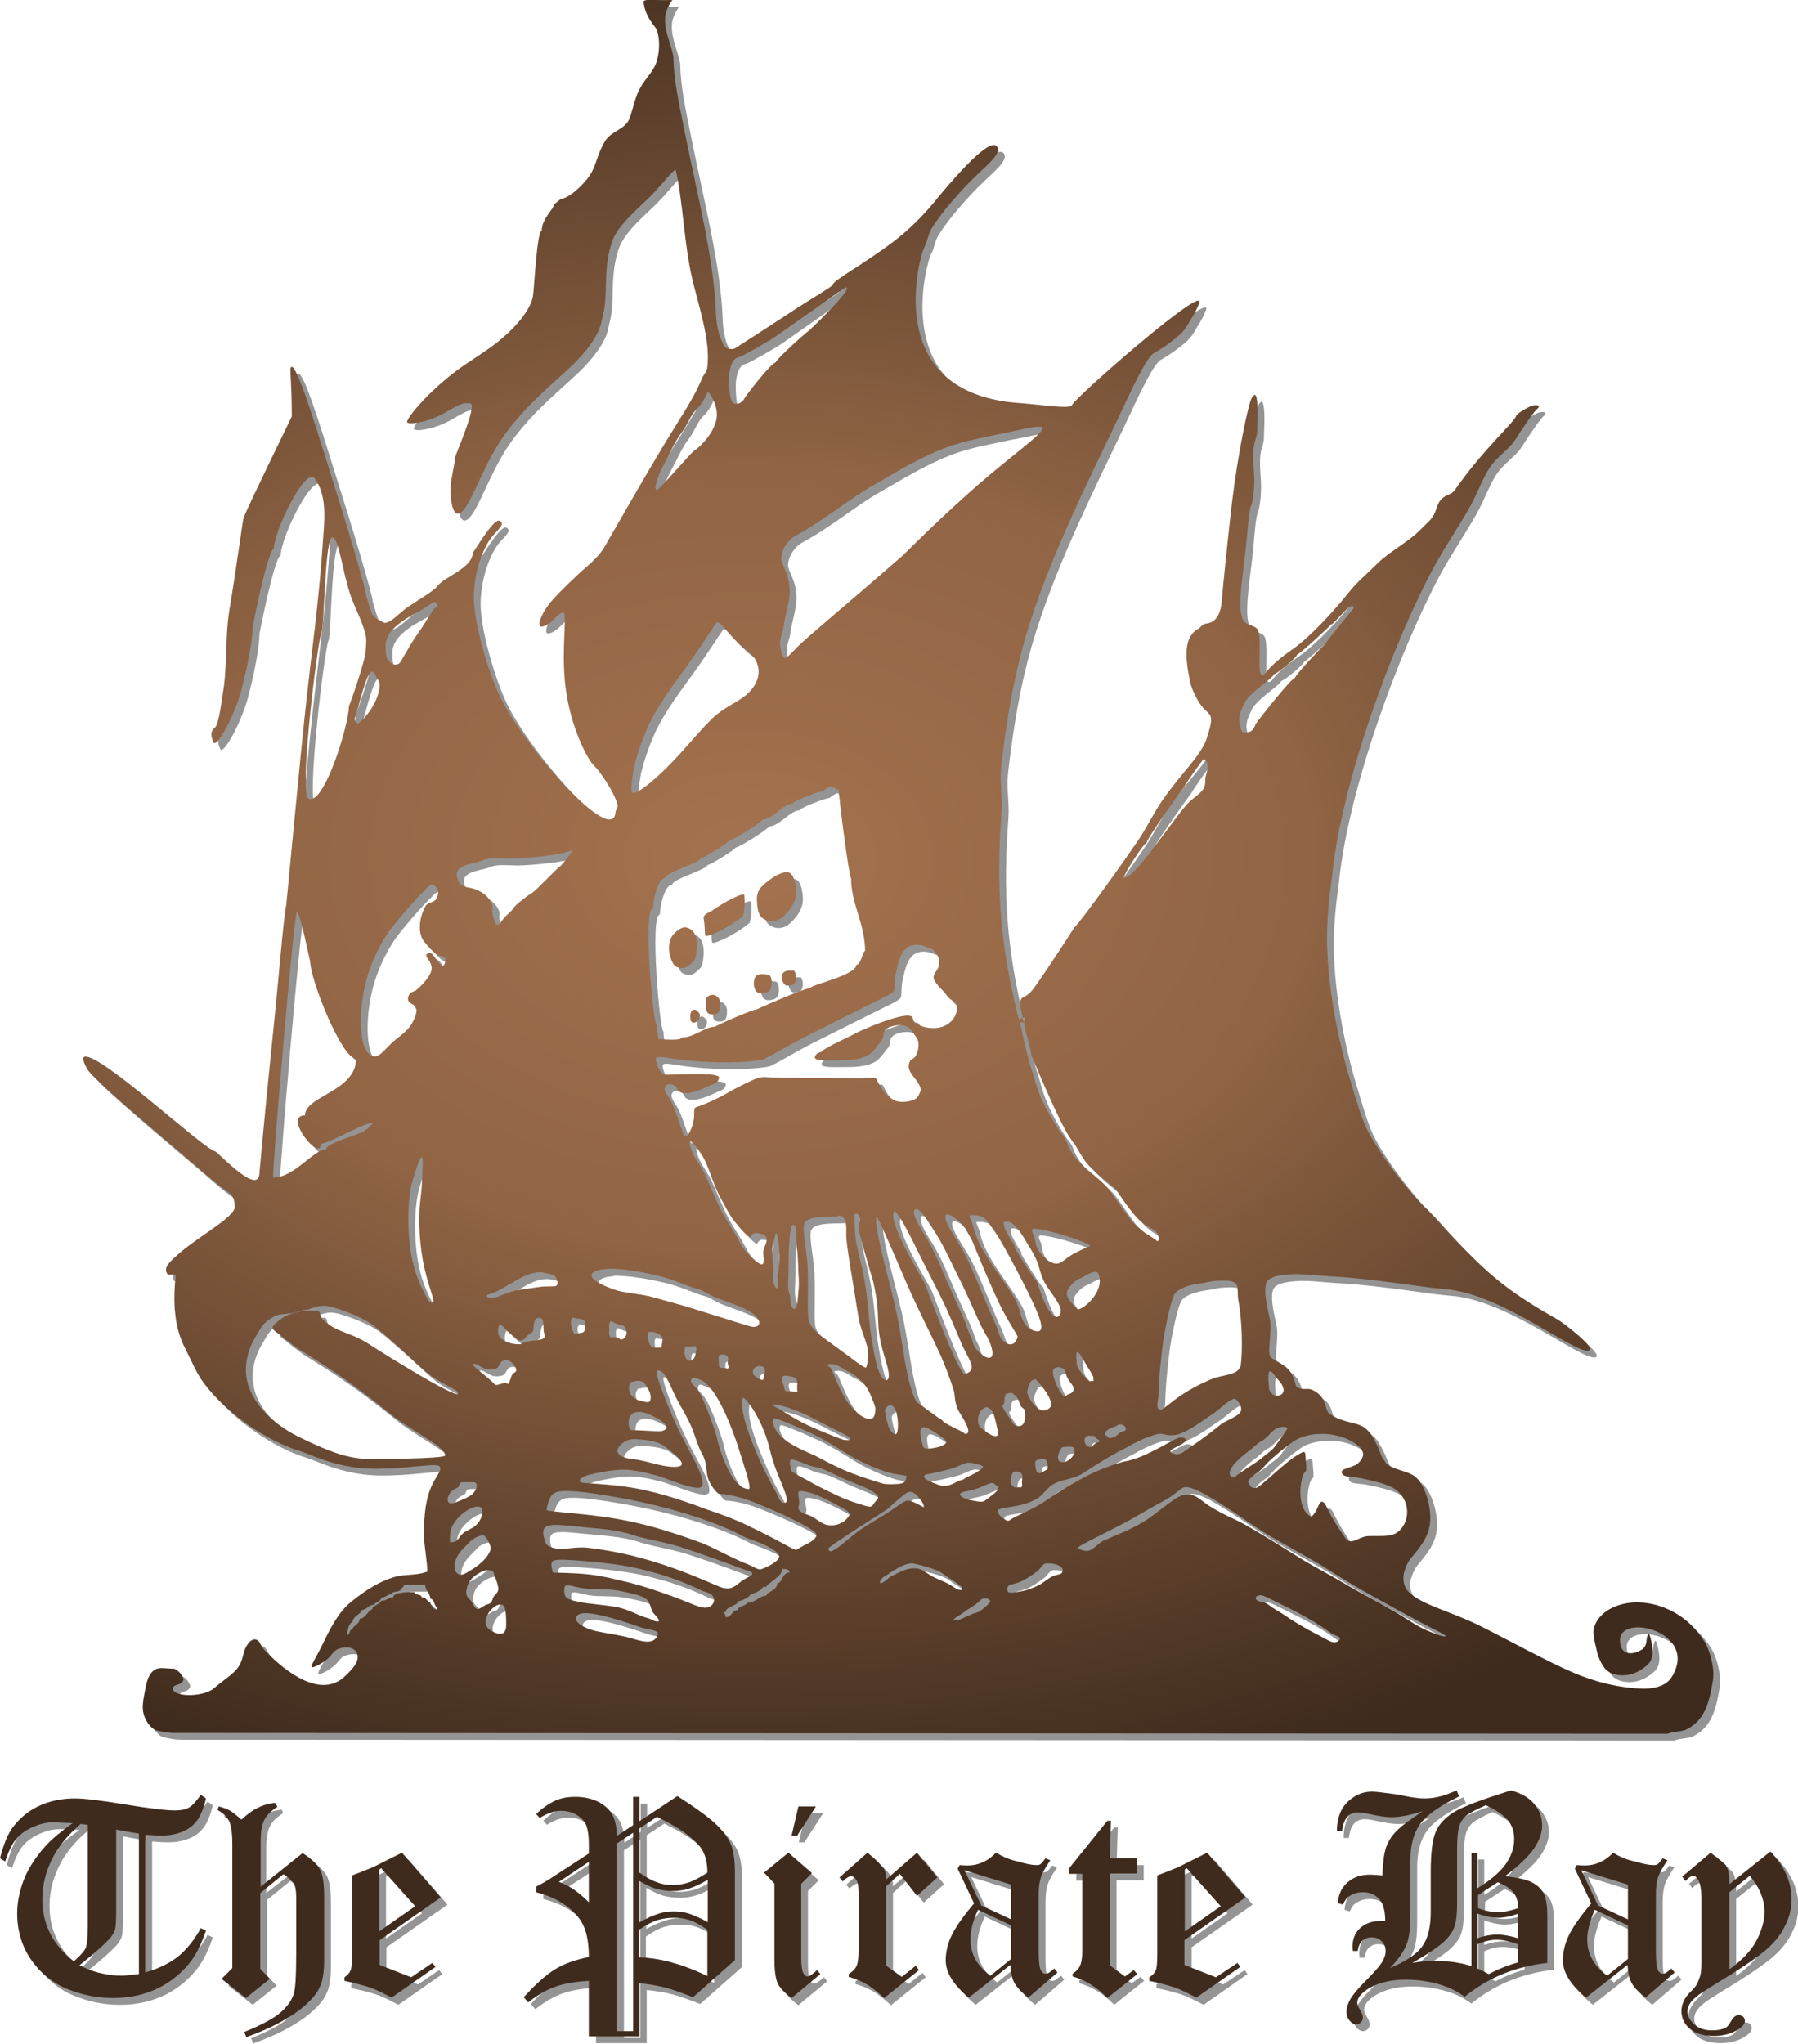 <?xml version="1.0" encoding="utf-8"?>
<!-- Generator: Adobe Illustrator 18.1.1, SVG Export Plug-In . SVG Version: 6.00 Build 0)  -->
<svg version="1.1" id="The_Pirate_Bay_Logo" xmlns="http://www.w3.org/2000/svg" xmlns:xlink="http://www.w3.org/1999/xlink"
	 x="0px" y="0px" viewBox="22.8 -38.2 450.4 512" enable-background="new 22.8 -38.2 450.4 512" xml:space="preserve">
<title>The Pirate Bay Logo</title>
<desc>For more information see: http://commons.wikimedia.org/wiki/File:The_Pirate_Bay_logo.svg</desc>
<path id="Shadow" opacity="0.42" enable-background="new    " d="M186.6-36.5c-0.9,0.1-1,0.3-0.8,1.1c0.2,1.2,0.7,3.1,2.8,5.7
	c1,1.2,1.5,5.3,0.3,8.9c-0.7,2.1-2.7,4-3.9,6.1c-1.4,2.4-1.8,5-2.7,7.6c-1,3.1-4.5,3.2-6.2,5.9c-2.4,4-2.1,6.5-4.5,9.5
	c-2.6,3.2-5.2,4.9-6.5,5c-0.2,0-1.5,1.3-1.8,1.3c0,1.3-3.1,3.6-3.1,6.7c-1.2,0-1.9,14.8-2.2,16.4c-0.5,3-3.6,7.1-7.9,10.7
	c-3.5,3-7.9,5.4-11.7,8.3c-7.4,5.7-12.4,12-11.9,12.6c0.5,0.6,4.2,0.1,7.7-1.5c3.1-1.4,5.8-3.9,8.2-3.2c1.6,0.5-3.8,12.8-3.9,13.5
	c-0.2,2.5-1,5-1.1,7.2c-0.2,3.9,0.6,6.8,1.7,6.9c2.6,0.1,5.4-9.8,10.5-17.9c5.2-8,12.7-14.1,17.1-18.2c4.3-3.9,8-8.7,8.5-12.2
	c0.1-0.5,0.9-3,1-6.6c0.2-3.8-0.1-8.7,1.8-13.7c1.6-4.1,7-8.4,9.6-11.1c3.4-3.5,6-7.1,6.2-6.3c1.8,7.9,2,18,4.1,27.1
	c1.6,6.9,4.6,15.4,3.8,22.1c-0.2,1.6-0.7,1.4-1.4,3c-1.9,4.7-5.4,9.8-9.1,15.9c-4.9,8.1-10.2,17.4-15.1,25.9c-1.8,3.2-4.5,5-6.7,7.1
	c-3.4,3.2-6.4,6.2-7.5,7.7c-1.8,2.4-2.7,4.9-2.1,5.4c0.3,0.2,1.3,0,2.5-0.9c0.9-0.7,1.8-2,3.1-2.6c1.5-0.7-0.5,9.3,0.8,19
	c1.2,9.5,5.4,18.1,7.5,19.8c0.6,0.5,4.8,6.2,5.5,9.5c0.1,0.6-0.4,1.2-0.5,1.6c-0.4,9.1-22.5-15.5-28.9-28.7c-3-6.2-6.8-19-6.6-25.6
	c0.2-6.4,2.6-12.7,5.2-15.3c0.6-0.6,1.2-1.3,1.6-1.9c0.6-0.8-0.2-1.4-0.6-1.4c-1.7,0.1-6.3,8.1-6.5,8.1c0,3.8-7.2,6-8.9,8.4
	c-0.7,1-4.1,3-7.4,5.2c-2,1.4-3.6,3.4-5.4,3.9c-0.6,0.2-1.3-0.6-1.8-0.7c-0.4,0-1.3-1-1.6-1.3c-0.3-0.3-1.6-4.9-1.6-4.9
	c-0.1-1.9-4.9-17.9-9.6-32.7c-4-12.9-7.8-24.9-9.1-24.5c-0.6,0.2,0.1,2.8,0.1,12.4c0,0.1-11.2,22.9-12.1,25.5
	c-0.2,0.5-1.6,11.3-3.5,22.8c-1.1,6.5-0.6,14.1-1.5,19.9c-0.7,4.7-1.3,9.2-2.2,9.8c-1.7,1.2-0.3,3.7-0.2,3.8c0.9,0.8,5.1-6.7,6.8-13
	c1.6-6,2.9-12.8,2.9-16.1c0,0,3.8-19.5,5.3-19.5c0-4.5,7.9-20.6,10.2-17.7c1,1.2,2.2,3.8,2.4,7.6c0.2,3.2-0.3,7.4-0.6,12.2
	c-0.9,12-2.5,23.6-3.8,35.4c-1.5,13.4-5,51.1-5.1,51.7c-0.7,3.3-1.8,17.6-3.3,32c-1.8,17.3-3.4,34.9-3.4,35c0,6.3-10.5-5.2-11.1-5.3
	c-3-0.6-28.6-24.6-32.7-23.7c-0.7,0.1-0.2,1.8,0.8,3.3c2,3.1,21.4,19.1,31.2,27.6c4.6,3.9,5.4,3,5.6,6.7c0.1,2.6-9.6,7.7-14.4,12.1
	c-2,1.8-3.5,3.1-2.5,4.7c0.3,0.5,2.2-0.3,2.1,0.5c-1.2,11.1,1.3,16.1,2.7,18.8c1.4,2.7,2.5,5.7,4.7,8.5c5.3,7,15.4,14.1,23.8,16.6
	c2.1,0.6,8.6,4.1,17.4,4.4c6.6,0.2,13.6-0.9,16.1-0.9c3.5,0.1,0.5,2.3-0.9,6c-1.5,3.8-1.6,8.2-1.6,12.4c0,0.7,1.1,8.2,0.8,8.3
	c-0.1,0-0.2,0.1-0.3,0.1c-2.7,0.9-5.4,0.5-7.8,1.2c-3.8,1.1-7.3,3.3-11,6.3c-3.4,2.8-5.5,7.3-7.2,10.8c-1.3,2.7-2.6,4.6-2.7,5.4
	c0,0.5,1.9-0.3,3.6-1.6c1.4-1,1.8-2.2,2.8-2.7c2.7-1.2,5-0.3,5.2,1.6c0.2,1.7-1.5,3.5-3.1,5c-6.1,6-15.1-1.2-19.8-6
	c-1.5-1.5-1.6-2.7-2.3-3c-1.1-0.5-2.1,0.4-2.9,2c-0.5,1-0.6,2.5-1.3,3.9c-1.1,2.3-2.9,3.1-6.6,6.2c-2.9,2.5-11.5,2.2-10.1-0.4
	c0.2-0.4,1.4-0.5,1.9-0.9c0.9-0.8,0.5-1.2,0.2-1.8c-0.5-1.1-1.9-1.8-2-1.8c-2.1,0-3.7-0.5-4.9,0.3c-1.6,1.1-2,3.2-2.4,5.3
	c-0.4,2.1-0.8,4.2-0.3,5.8c0.6,2.3,2.4,4,3.3,4.1c0.2,0,1.3,0.4,3.8,0.6l374.6,0.2c1.9-0.7,3.6-0.4,5-1.2c4.2-2.3,5.4-6.1,6.4-12.2
	c0.5-3.3-1-7.5-1.6-8.7c-0.8-1.6-1.7-2.7-2.8-4c-3.5-4.1-9.3-7-15.2-6.8c-5.4,0.2-9.7,3.1-10.3,6.9c-0.2,1.5,0.5,3.8,0.7,4.8
	c0.1,0.6,0.7,3.1,2.1,4.8c1.2,1.5,3.7,2.1,6.1,1.6c2-0.4,3.9-1.7,5-2.9c1.6-1.9,0.6-5.5,0.2-6.8c-0.4-1.3-0.8,0.3-0.9,1.6
	c0,0.5-0.5,1.3-0.8,1.6c-2.1,1.5-5.7,2.1-5.8-2c-0.2-7.2,20.1-2.2,12.9,9.2c-1.5,2.3-4.6,2.8-6.9,2.8c-6-0.1-12.4-1.7-17.9-4.1
	c-6.7-2.9-15.3-7.7-23.3-11.7c-7.3-3.6-14.5-5.2-17.7-8.4c-1.6-1.6-1.5-4-1.1-5.2c0.3-0.9,0.6-1.9,1.5-3.1c1.9-2.4,5-5.5,5-10.2
	c0-3.8-1.6-8.7-3.8-10.4c-1.6-1.3-4.6-1.6-6.6-2.8c-0.8-0.4-1-1.2-1.5-1.8c-0.6-0.9-0.8-2.1-1.4-3.2c-0.9-1.7-1.6-3.3-3.2-4.5
	c-2.2-1.5-5-1-8.7-3.4c-1.5-1-0.4-4.3-4.5-6.1c-1.3-0.5-2.3,0.3-3.8-0.7c-0.3-0.2-0.4-2.5-2-4.3c-1.4-1.6-4.3-2.6-4.6-3.3
	c-0.7-1.6,0.3-5.3,0-8.8c-0.1-1.2-1.9-6.9-1-9.6c0.6-1.7,3.8-2.1,6.3-2.2c2.9-0.2,7,0.4,11.2,0.6c9.8,0.6,21.3,2.6,26.1,3
	c1.1,0.1,1.8,0.2,2.1,0.2c14.2,1.7,31.8,16.3,35.1,15.3c2-0.6-6.5-7-7.7-7.7c-2-1.2-10.2-5.5-17.3-11.8
	c-7.8-6.9-14.7-15.2-15.4-15.8c-1.9-1.4-10.3-11-14.8-19.4c-1.8-3.3-3.3-8.9-4.5-12.8c-2.1-6.7-5.3-19.9-5.8-32.6
	c-0.4-8.1,0.8-15.6,1.2-18.9c2.4-23.6,15.1-57.8,25.3-76.9c2.8-5.2,6.4-10.4,9.2-15.4c1.8-3.2,3.1-6.9,4.8-9.6c1.9-3,4.9-4.7,6.4-7
	c2.8-4.4,4.9-7.3,5.7-8c1.2-1.1-0.9-1.1-2-0.5c-1.4,0.7-3.2,1.8-3.3,2.3c-0.5,1.6-8.4,8.5-15.4,18.6c-0.9,1.2-2.3,1.1-3.4,2.3
	c-1,1.1-1.1,2.6-1.9,4c-0.8,1.4-2.4,2.6-3.4,3.7c-3,3-7.5,5.3-10.5,8.2c-2.6,2.6-5.4,4.9-7.4,7.5c-6.2,7.7-11.7,12.6-14.1,14.2
	c-2.2,1.5-4,3-5.3,4.3c-1.2,1.1-1.6,2.3-2.3,2.1c-0.6-0.1-0.6-2.1-0.6-3.1c0-3.2,0.3-7.5-0.6-8.5c-0.9-1-2.8-0.7-3.6-2.4
	c-1.3-2.9-0.1-10.3,0.7-17.1c0.6-5.1,0.7-10,1.5-11.6c0.2-0.5,0.7-3,0.7-6.1c0-2.8-0.6-6.1,0-9.1c0.2-1,0.6-1.5,0.7-3
	c0.1-2.6,0.2-4.9,0.1-6.6c-0.2-2.8-0.5-3.3-1.4-2c-0.8,1.1-3.5,13.8-5,26.4c-1.4,12.1-2.5,23.7-2.5,24c-0.3,5.7-3,6.1-4,6.2
	c-0.8,0.1-1.3,0.9-1.9,1.3c-3.8,2.1-3.3,7.3-2.1,13.2c0.5,2.4,2.2,5.4,3.2,6.5c2,2.3,3.1,1.4,0.8,8.3c-0.1,0.3-0.8,1.9-2.2,3.8
	c-2,2.8-5.4,6.4-8.6,11c-2.2,3.1-4.1,7.2-6.4,10.5c-7.6,11.1-15.2,21.2-15.6,21.3c-0.1,0-6.3,9.9-10.3,15.4c-2,2.8-3,1.7-3.4,3.3
	c-0.2,0.7,0.3,2.8,0.6,4.2c0.2,0,0.4-0.1,0.3,0.1c-0.1,2.5,2.1,8.8,1.8,9.1c0,0,7,17,9.8,20.9c0.5,0.8,0.9,1.2,1.4,2
	c0.7,1.1,1.7,3.1,3.1,4.7c2.8,3,6.5,5.6,6.9,6.1c0.7,1,4,6.1,6.1,7.9c0.3,0.3,1.2,1,1.5,1.2c0.2,0.2,2.7,1.2,2.9,2.2
	c0.1,0.3,0.7,1.7-0.2,1.7c0-0.4-2.9-1.8-4-2.9c-0.5-0.5-1.8-1.5-2.1-1.9c-1.6-1.9-4-5.5-5.5-7.6c-3.4-4.6-8.8-6.2-11.1-12.6
	c-0.4-1.1-1-1.7-1.7-2.6c-1.1-1.6-3.2-5.1-4.7-8.5c-1.4-3.3-2.1-6.6-2.5-7.6c-0.5-1.3-2.4-9.3-2.7-11.4c0.3,0.5,0.6,0.2,0.8,0.4
	c0.2,0.3,0.1-0.3-0.1-1.2c-0.3,0.1-0.7,0.2-0.7,0.2c0,0,0,0.2,0,0.5c-0.2-0.3-0.4-0.8-0.7-1.9c-4.3-17.9-5.3-31.6-3.9-50.5
	c0.3-3.8-0.5-7.3-0.1-11.2c1.4-12.3,3.4-24.4,7.3-36.4c5.6-17.4,14.2-34.6,21.8-50.5c4.2-9,7.5-16.1,9.4-16.9
	c0.3-0.1,3.6-2.1,6.4-4.6c1.5-1.4,2.4-3.5,3-4.3c1.1-1.8,1.8-3.6,1.8-3.8c0.2-3.5-31,23.8-32,25.9c-0.4,1-7.5-0.1-12.6-0.5
	c-13.4-0.8-24.6-6.6-26.3-21.9c-0.9-7.6,1.1-15.6,2.1-17.5c0.7-1.4,0.7-2.7,1.7-4.4c2.6-4.2,6.9-9,10.2-12.3
	c3.6-3.6,7.3-6.3,6.2-8.1c-1.8-3.2-13,10.4-16.1,14.2c-2.3,2.8-6,6.6-10,9.6c-7.1,5.4-14.9,9.6-15.1,10.7c-0.1,0.5-4.4,2.9-9,5.9
	c-6.8,4.5-15.1,9.8-15.4,10c-0.5,0.4-1.7,0.2-2.1,0c-1-0.5-1.1-1.5-1.6-2.5c-1.1-2.7-1.2-6.5-1.2-7.2c-0.6-13.3-4.7-29-7.7-44.1
	c-1.3-6.5-2.8-12.9-2.9-18.9c-0.1-2.1-2.2-6.3-2.1-9.6c0-2.8,1.9-4.9,1.8-4.9C189.3-36.4,187.6-36.5,186.6-36.5z M236.3,35.5
	c2.5-0.2-9.1,10.8-9.1,10.8c-0.4,0.1-8.4,7.3-8.4,8c-1,0-7.4,8.1-8,9.3c-0.2,0.5-1.7,1.6-2.7,0.8c-0.8-0.7-0.9-3.1-1-5.3
	c-0.1-2.7,0.7-5.9,2.4-6.1c0.4,0,4.2-2.1,7.9-4.3C220.4,46.8,236.1,35.5,236.3,35.5z M201.9,61.7C201.9,61.7,202,61.8,201.9,61.7
	c0.4,0.2,2.6,3.5,2.1,6.6c-0.5,3.2-3.4,6.6-5.7,8.2c-0.8,0.5-7.2,8.1-9,9.6c-0.3,0.2-0.5,0.1-0.5,0c-0.4-0.7,0.5-3.5,2.4-7
	c1.6-3,2.5-5.2,4.1-7.3c1.5-2,2.2-4.3,3.6-5.7C201,64.2,201.5,61.8,201.9,61.7z M284.9,70.4c0.5,0,0.8,0.1,0.8,0.3
	c-0.1,1.6-8.1,7.2-15.8,13.9c-9,7.8-18,16.8-19.2,18c-0.3,0.3-5.1,4.4-10.5,9.1c-6.4,5.5-13.8,11.7-15.8,13.7
	c-1.9,1.9-3.2,3.6-3.7,2.6c-0.1-0.2-0.8-1.6-0.8-3.5c0-1.2,0.7-2.6,0.9-4.2c0.4-2.9,1.6-6.1,1.5-8.9c0-4.1-2.1-6.6-2.1-7.9
	c0-2.6,2.1-5,3.4-5.7c7.8-4.2,13.1-9,19.6-12.7c5.8-3.3,11.8-7.1,18.6-9.6c4.4-1.6,9.1-2.4,14.2-3.5
	C279.9,71.3,283.4,70.4,284.9,70.4z M107.9,98.2c0.1,0,0.1,0,0.2,0.1c1.6,1.1,2.2,8.3,4.4,14.7c1.2,3.3,2.9,6.4,3.6,9.3
	c0.5,1.9,0.1,3.1,0.1,4.3c0,2.3-4.1,13.9-4.2,13.9c0,4.8-6.4,25.4-10.2,23.1c-2.3-1.4,2.3-39.1,3.3-41.4
	C105.8,120.6,105.8,98.1,107.9,98.2z M133.4,114.3c0.3,0,0.5,0.2,0.7,0.8c0.1,0.2-0.5,0.5-0.9,1c-0.6,0.8-1.4,2-2.1,3.2
	c-1.2,2-2.8,4-4,6.1c-1.5,2.5-2.4,4.4-2.8,4.4c-0.1,0-1.1,0.6-2.1-0.4c-1.3-1.2-1-2.7-1.1-3.8c-0.1-1.1,0.3-2.7,1.6-4.2
	c2-2.3,4.9-3.7,7.4-5.1C131.9,115.3,132.8,114.3,133.4,114.3z M363.2,115.3c0.3,0,0.5,0.1,0.5,0.6c-0.1,0-7.1,8.6-7.1,8.9
	c-0.2,0-7.6,7.8-7.6,8.5c-0.9,0-9.3,10.7-9.8,11.5c-0.3,0.5-0.5,1.9-2,2.1c-0.5,0.1-1.1,0.2-1.4-0.1c-0.5-0.6-0.6-1.9-0.7-2.4
	c-0.3-1.9,0.7-3.5,1.1-4.5c1-2.7,7.5-6.6,7.5-7.5c0.7,0,5.8-4.2,5.8-4.9c0.5,0,8.4-7.2,8.4-7.5C358.6,120,361.9,115.5,363.2,115.3z
	 M204.3,119.4c0.7,0,2.5,2.6,5,5.1c1.3,1.4,3.3,2.4,4.3,4c1.6,2.7,1.3,6-2.1,9c-2,1.8-5.7,3.2-8.5,5.9c-3.6,3.5-7.3,8.2-10.8,11.7
	c-4.4,4.5-8.3,7.4-9.2,7c-0.6-0.2-0.2-3.3,0.2-5.6c0.6-3.6,2.9-9.8,4.5-12.8c2.4-4.6,5.8-9.1,8.7-13.1c4.3-6,7.3-10.9,7.7-11.2
	C204.2,119.4,204.2,119.4,204.3,119.4z M117.6,131.8c0.7-0.2,1.1,1.2,1.2,1.4c0.3,0.6,0.9,0.9,0.8,2.2c-0.4,4.2-3.5,7.9-5.3,9.3
	c-0.3,0.2-1.3-0.7-0.8-1.6c0.3-0.5,2.5-10.1,3.8-11.1C117.4,131.9,117.5,131.8,117.6,131.8z M326,153.7c0.1-0.1,1.8,0.4,0.5,4.4
	c-0.2,0.5,0.2,1.9-0.6,3.1c-0.8,1.2-2.4,2.1-3.8,3.5c-1.6,1.7-3.2,4-4.8,6.1c-4.6,6.1-9.2,12.6-11.3,12.6c0-1,5.2-8.9,5.8-8.9
	c0-1,9.2-13.8,9.3-13.8C321.1,160.4,325.7,153.8,326,153.7z M232.6,160.5c0.2,0,0.3,0.1,0.3,0.3c1.3,0,0.5,0.5,1.7,0.5
	c0,1.8,2.6,22.2,3.1,22.2c0,6.5,3.5,11.4,3.5,18.2c-0.6,0-1,3.5-2.2,3.5c0,2.6-11.5,5-11.5,5.8c-1.4,0-13.3,5.2-13.3,5.3
	c-1.1,0-10.6,4.2-10.6,4.4c-2.6,0-5.2,2.7-8.4,2.7c0,0.9-4.7,0.4-5.8,0.4c0-1.4-0.4-1.8-0.4-3.6c-0.9,0-3.5-29.3-0.9-29.3
	c0-2.1,1.2-7.5,3.1-7.5c0-1.4,8.8-3.8,8.8-4.9c0.8,0,7.1-4,7.1-4.4c0.9,0,8.4-4.8,8.4-5.3c2.5,0,5.2-4,7.6-4c0-0.6,6.5-3.1,7.5-3.1
	C230.7,161.5,232,160.6,232.6,160.5z M167.9,176.5c0.6-0.3-3,4.4-3.4,4.3c-0.1,0-5.6,5.7-6.4,6.2c-1,0.6-4.4,3.1-4.9,4
	c-0.5,0.8-1.7,1.7-2.4,2.5c-0.8,1-1.1,1.9-1.8,1.6c-0.4-0.2-0.6-1.2-0.9-2.2c-0.5-1.8,0.1-1.9-0.3-3c-0.6-1.5-2.5-3.6-6-4.1
	c-0.7-0.1-1.7-0.6-2-1c-3-4.9,3.3-4.7,5.8-5.8c1.9-0.8,4.3-0.4,6.9-0.4C155.3,178.6,164.8,177.8,167.9,176.5z M221.5,182
	c-1.1,0-2.6,0.7-4.2,1.9c-1.7,1.3-3.1,2.3-3.2,4.6c0,1.1,0.1,3.6,1,4.6c1.3,1.4,3.8,1.8,5.8-0.2c2.1-2,3.2-4,3-6.5
	c-0.1-1.5-0.5-4.1-2-4.4C221.8,182,221.6,182,221.5,182z M132.8,185.2c0.9,0.1,2.2,1.4,0.9,3.6c-0.5,0.7-1.8,0.8-2.4,1.4
	c-0.5,0.6-1.5,2.9-1.6,4.8c-0.2,2,0.4,3.6,1,4.3c0.9,1.1,2.1,2.6,3.3,3.3c1.1,0.6,2.2,0.5,2.1,1.4c-0.1,0.5-0.3,1.9-1.1,1.3
	c-0.6-0.4-1.4-1.9-2.1-2.7c-0.6-0.6-1.1-0.4-1.5-0.1c-0.7,0.6,1.5,1.9,1.2,3.9c-0.3,2-3.2,4.6-3.8,5.1c-0.5,0.4-1.1,0.4-1.5,0.8
	c-0.8,0.8-0.7,1.9-0.3,2.2c0.4,0.5,1.7,0.8,1.8,1.6c0.2,1.2-0.5,2.8-1.4,4.2c-1.2,1.9-3.3,3-4.9,4.6c-1.9,1.8-3.1,3.6-4.6,3.2
	c-1.2-0.3-2.1-2-2.5-3.6c-0.9-4.1-0.6-10,0.9-15.6c1.6-5.9,4.7-10.8,5.5-11.9c1.8-2.5,5.4-6.7,8.1-9.5
	C131.1,186.4,132,185.1,132.8,185.2z M210.4,187.6c-1.8,0.3-6.6,3.3-7.2,3.8c-0.9,0.7-2.2,0.9-2.4,1.8c-0.1,0.6,0.2,1.4,0.2,2.3
	c0.1,0.9,0,1.8,0.2,2.4c0.2,0.4,3.1-0.8,5.6-2.3c2.1-1.2,3.8-2.6,3.8-2.7c0.5-1.7,0.5-3.6,0.4-4.9
	C211.1,187.6,210.8,187.6,210.4,187.6z M98.9,192.1c0.8-0.2,3.2,12.2,3.3,12.2c0,4.6,7.9,24.4,11.5,24.4c0,8.2-12.8,9.3-12.8,14.2
	c-5.7,0,4,12,4,7.1c2.2,0,12.9-6.6,12.9-4.8c-0.7,0-1,1.3-1.8,1.3c0,1-9.8,3.1-9.8,4.9c-3.1,0-8,7.1-13.3,7.1
	c0-5.3,5.2-64.8,5.7-64.8C98.7,192.6,98.7,192.2,98.9,192.1z M195.9,195.8c-0.9,0.1-2.1,1-2.9,2c-1.1,1.4-1.4,4.5,0.2,7.2
	c0.5,0.8,1.3,0.9,1.9,1c1,0.1,1.7-0.3,2.5-1.1c0.5-0.5,1-0.7,1.2-1.9c0.5-2.5,0.7-6.6-2.5-7.2C196.1,195.8,196,195.8,195.9,195.8z
	 M253.7,200.2c0.9-0.1,1.9,0.1,3.1,0.6c1.3,0.5,1.5,0.4,2.4,1.8c0.5,0.8,0.8,2.1,0.4,3.1c-0.4,1.1-1.5,1.9-1.2,3
	c0.6,1.6,2.4,2.8,3.3,4.2c0.9,1.3,2.2,1.4,2.4,2.3c0.6,2.6-1.5,5-3.9,5.6c-3,0.8-7-0.6-7-2.1c-0.1-2.9-13.5,3.1-14.1,3.5
	c-1,0.6-8.8,4.1-8.8,4.8c-0.4,0-1,0.3-1.3,0.6c-0.1,0.1-0.9,1,0.2,1.3c1.2,0.3,3.1,0.2,5.2,0.2c2.4,0,5-0.1,7-1
	c1.4-0.6,2.3-1.8,3.1-2.9c0.6-0.8,1.3-1.3,1.3-2.5c0-1.7,2.2-2.4,4.3-2.4c2.2,0,2.7,1.3,4.1,3.3c0.6,0.8,0.5,2.9-0.2,4.2
	c-0.4,0.9-1.3,1-1.6,1.6c-0.9,1.9,0.6,3.3,1.7,4.8c0.7,0.9,1.2,2.1,1,2.6c-0.3,0.7-0.6,1.6-1.3,2c-1.1,0.6-3.2,1-4.8,0.5
	c-2.7-1-4.3-4.1-5-5.6c-0.2-0.4-1.6-0.1-3.8-0.1c-5.9-0.1-18.3,0.1-24-0.3c-1.3-0.1-2.7,0.5-4.1,1.2c-1.7,0.8-3.5,1.7-5.4,2.8
	c-2.8,1.6-5.8,2.9-7.9,3.6c-0.6,0.2-0.3,1.6-0.5,3c-0.3,2-1.5,4.8-2.4,4.2c-0.3-0.3-1.4-4.3-2.8-7.7c-0.8-2-2.5-3.5-2-4.6
	c0.4-1,1.7-0.9,2.6-0.2c0.5,0.4,0.5,1.2,1.3,1.5c1.6,0.7,4.4-0.3,6.7-1.4c1-0.5,2.1-0.7,2.6-1.4c0.4-0.6,0.5-1.1-0.1-1.3
	c-2-0.8-8.8-0.3-12.9-0.3c-1.6,0-2.5-3.2-2.5-3.9c0-1,2-0.4,5,0c6.4,0.9,15.3,1.2,21.4,0.2c1.2-0.2,5.6-3,11-5.8
	c1-0.5,11.9-6,18.2-9.1c2.3-1.1,3.9-1.9,4.1-2.5c0.2-0.9,0-3.1,0.6-5.1C249.9,202.6,251.1,200.4,253.7,200.2z M222.5,206.6
	c-3.6,0-1.9,3.8-0.9,3.8c1.2,0,1.9-0.1,2.2-1.2c0.3-1.1-0.1-2.5-0.5-2.6C223,206.7,222.7,206.6,222.5,206.6z M215.3,207.5
	c-1.4,0.1-1.7,0.9-1.8,1.6c-0.2,0.7,0,2.1,0.5,2.7c0.6,0.7,1.6,0.6,2.4,0.4c0.6-0.2,1.5-0.5,1.5-2.3c0-0.5,0-2.1-0.8-2.2
	C216.3,207.5,215.7,207.5,215.3,207.5z M202.9,212.8c-0.4,0-0.8,0.2-1.2,0.5c-0.6,0.5-0.3,1.3-0.3,1.8c-0.1,1.8,0.1,2.7,1.9,2.6
	c0.8-0.1,1.5-0.3,1.6-2c0-0.5,0.1-1.5-0.4-2.1C204.2,213.1,203.6,212.7,202.9,212.8z M198.6,216.4c-0.5,0-1.4,0.6-1,2.6
	c0.2,1.3,2.5,0.6,2.3-1.4c0-0.1-0.5-0.9-1-1.1C198.7,216.4,198.6,216.4,198.6,216.4z M197.4,249.4c0.4,0,1.6,1.4,2.9,3.4
	c1.7,2.6,2.6,6.8,4.4,10.2c1.3,2.4,2.8,5.4,4,6.7c0.1,0.1,2.3,3,3.6,3.7c0.3,0.1,0.4-1.3,2-1c1.8,0.3,2,0.7,2.2,1.2
	c0.4,1-0.8,2.3-0.8,3.6c0,1.5,0.5,3.2-0.6,3c-0.4-0.1-3.6-2.2-5.4-5.7c-1.4-2.7-3.1-5.1-4.3-7.3c-2-3.9-3.2-7.2-4.4-9.7
	c-1.1-2.2-2.3-3.7-2.9-5C197.2,250.4,197.1,249.5,197.4,249.4z M130.1,253.5c0.5-0.1,0.2,3.7,0.1,6.5c-0.1,2-0.4,3.9-0.6,6.3
	c-0.3,5.5,0.3,11.6,1.6,16.5c0.8,3.2,2.2,6.7,1.8,7c-0.8,0.5-1.3-0.5-2.5-2.9c-1.2-2.5-3.1-6.4-3.6-14.3c-0.2-2.8-0.3-9,1-13.4
	C129.1,255.1,129.8,253.5,130.1,253.5z M253.9,266.4c0.3,0,0.7,0.1,1.1,0.5c0.9,0.7,2.1,2.8,3.3,4.6c2.7,4.1,4,7.4,6.3,11.9
	c2.1,4.1,3.7,8,5.5,11.9c0.9,1.9,2.3,3.8,2.8,5.8c1.1,4-2.2,2.7-4.1,0c-0.6-0.9-0.7-2.1-1-2.6c-0.8-1.3-1.1-2.9-1.8-4.5
	c-1.9-4.2-4-8.8-5.5-12.4c-1.9-4.5-3.7-7.8-4.3-8.6C253.2,268.5,253,266.5,253.9,266.4z M248.5,266.8c0.6,0,2.7,3.7,4.6,7.5
	c2.7,5.5,6.1,12.1,6.8,13.5c2.3,4.6,4.1,9.1,5.3,11.9c1.9,4.5,4.5,6.9,1,8c-0.6,0.2-2.4-3.6-4.1-7.6c-2.8-6.7-5.8-14.9-6.1-15.4
	c-1.1-2-9.3-15.4-7.5-17.7C248.5,266.8,248.5,266.8,248.5,266.8z M238.9,267.6c0.3-0.1,0.7,0.2,1,1c0.5,1.5-0.8,1-0.2,3.4
	c1.1,4.5,3.4,12.2,3.5,12.5c0.2,0.9,0.8,3.4,1.1,6.4c0.2,2.3,0.1,4.7,0.5,7.2c0.5,3.5,2,7.2,2.3,9.3c0.3,2.1-0.7,2.5-1.7,1.2
	c-1-1.2-1.9-5.4-2.7-10.6c-0.6-3.9-0.8-8.8-1.6-13.5c-0.7-4.1-1.9-7.9-2.3-10.9c-0.3-2.6-0.2-4.5-0.2-5
	C238.3,268,238.6,267.6,238.9,267.6z M261.7,267.7c0.6-0.1,2,0.7,3.2,1.9c1.5,1.3,2.2,3.2,3,4.4c0.2,0.4,3.7,9.3,7,16.2
	c2.3,4.7,4.6,7.8,4.5,8.2c-0.8,3-3.3,1.9-4.3,0c-0.4-0.7-0.7-2-1.2-3.2c-1.9-4-4.3-10.2-6.8-15.7c-1.8-3.9-4.2-7-5.2-9.2
	c-0.7-1.5-0.7-2.2-0.4-2.5C261.5,267.7,261.6,267.7,261.7,267.7z M267.5,267.9c0.1,0,0.1,0,0.2,0c0.6,0,2.1-0.1,3.3,0.7
	c0.6,0.5,2.2,2.5,3.9,5.3c1.9,3.2,4.1,7.4,6.1,11.3c3.2,6.3,5.8,11.8,3.4,11.8c0,0-2,0-3.3-2.1c-1-1.5-1.2-3.7-2.1-5.5
	c-2.6-5.1-9.4-12.3-10.7-18.7C267.7,268.5,267.1,268,267.5,267.9z M234.8,268c2.2,0.2,1.6,4.3,1.7,5.5c0.3,3.5,1.2,8.6,1.6,11
	c0.8,4.6,1.2,8.1,1.8,10.6c1.1,4.2,3,6.5,1.6,10.9c-0.2,0.6-3.8-2.4-7.3-4.9c-4.3-3.1-6.4-4.5-7.1-6.8c-0.5-1.6,0-7.8-0.3-13.7
	c-0.3-4.8-1.5-9.6-0.7-10.8c1.1-1.9,6.4-1.4,8.3-1.6C234.5,268,234.7,268,234.8,268z M244,268.2c0.3-0.3,3.8,8,7.5,16.5
	c2.7,6.3,6.3,13.2,8.7,18.5c2.1,4.9,3.2,8.5,3.3,8.9c0.2,0.8,0.1,3.2,1.3,5.1c1.9,3.1,3.2,5.5,1.4,5.5c0-0.5-5.7-2.7-5.7-3.5
	c-0.4,0-6.1-4.4-6.2-4.4c-0.3,0-1.6-2.6-2.5-7.2c-1-4.5-1.7-11-3.1-17C246.4,281,243.6,271.5,244,268.2
	C244,268.2,244,268.2,244,268.2z M276.5,269.5c2.1-0.1,3.9,3,5.8,6.3c0.1,0.1,1.1,1.6,1.9,3.5c0.7,1.7,1,3.7,2,5.5
	c0.9,1.8,4.4,5.6,4,7.4c-0.5,2.1-2,1.2-3.3-1c-1.6-2.8-2.8-7.4-2.9-7.1c-0.2,0.5-5.3-7.9-5.3-8c0-1.1-0.8-1.5-1.2-2.4
	c-0.9-1.7-1.6-2.7-1.5-3.5C275.9,270.1,275.8,269.5,276.5,269.5z M223.1,270.4c0.3-0.1,0.7,0.2,0.8,0.9c0.2,1-0.1,2.9,0.2,4.7
	c0.4,2.5,0.3,5.5,0.5,8c0.1,1.5-0.1,3.1-0.2,4.3c-0.2,2.6-0.7,4.1-1.7,2.3c-0.3-0.5-0.1-1.9-0.4-2.9c-0.6-1.6-0.3-3.2-0.3-4.8
	c0.1-2.1,0-4.1,0.1-6.1c0.1-2,0.2-4,0.6-6C222.8,270.6,222.9,270.4,223.1,270.4z M283.5,271.3c3.2,0,13.7,3.4,14.1,4.3
	c0,0-2.2,0.9-4.2,2c-2,1.1-2.8,2.2-3.8,2.4c-1.7,0.3-3.9-1.4-5.1-3.5c-0.8-1.4-0.6-3-1.2-3.9C283.1,272.2,282.7,271.3,283.5,271.3z
	 M218.9,272.4c0.3-0.1,0.7,2.6,0.7,2.8c0.2,2.2,0.1,3.8,0,6.2c0,0.7-0.6,1.4-0.3,2.3c0.1,0.2,0.3,4.4-0.9,1.5
	c-0.5-1.2-0.1-3.5-0.1-4.1c-0.2-1.9-0.5-3.6-0.3-5.2c0.1-1.1,0.5-2.1,0.8-3.2C218.8,272.5,218.8,272.4,218.9,272.4z M177.9,281.4
	c4.2,0.1,9.6,1.3,11.3,1.7c4.3,1,8,2.9,10.2,3.4c1.1,0.2,2.4,1.3,4.7,2.2c3.1,1.2,7.4,2.5,9.4,4.2c2.1,1.7,1.5,3.5-0.8,3
	c-0.5-0.1-7.1-2.2-14.5-4.5c-3.1-1-6.7-1.9-9.8-2.8c-3.4-1-7.5-1-10.3-2.1c-7.7-2.8-5.9-4.7-1.8-5
	C176.7,281.3,177.3,281.3,177.9,281.4z M298.9,282.1c0.4,0,0.7,0.2,0.8,0.6c1.7,4.6-4.6,9.5-5.4,8.7c-1.5-1.7-3.3-3.1-2.2-5
	c0.8-1.4,2.4-2.5,2.8-2.6C296,283.4,297.8,282.1,298.9,282.1z M159.8,282.2c0.3,0,0.6,0,0.9,0.1c1,0.2,2.8,0.4,3.1,1.3
	c0.1,0.4,0.8,1.5,0,2c-0.3,0.2-2.4,0.1-3.6,0.2c-3,0.4-6,0.8-7,1.1c-1.9,0.5-3.5,1.3-4.6,1.6c-0.7,0.2-1.3,0.2-1.6,0.1
	c-0.6-0.2-0.7-0.6-0.3-0.8C150.9,286.8,155.5,282.1,159.8,282.2z M330.1,284.3c1.9-0.1,3.5,0.1,4,0.8c0.7,0.9,0.3,2.5,0.6,4.1
	c1,5.2,1.1,12.7,0.6,16.4c-0.1,0.4-0.6,1.3-1.5,1.7c-1.5,0.7-3.7,0.9-5.4,1.5c-3.4,1.4-5.7,2.7-7.4,3.8c-2.9,1.8-5.5,4.4-6,4.1
	c-1.1-0.6-0.3-2.5-0.3-3.9c0.1-4.5,0.7-9.6,1.2-13.5c0.2-1.5,1.9-10.9,3.1-12c1.8-1.7,4.6-2.1,7.4-2.5
	C327.6,284.5,328.9,284.3,330.1,284.3z M105.6,290.6c2.3-0.1,9,2.7,10.9,3.9c2.8,1.7,5.2,4.2,7.6,6.2c2.2,1.9,5,4.7,7.8,7
	c2.1,1.7,5.1,3,6.5,3.9c1.1,0.7,0.8,1,0.8,1.1c-0.3,0.4-5-1.9-12.4-6.4c-5.1-3-10-6.2-10.8-6.7c-3.1-1.8-6.5-2.6-8.5-3.9
	c-1.4-0.9-2.2-1.7-2.4-2c-0.5-0.9-0.4-1.9-1-1.8c-1.5,0-2.6-0.1-3.2-0.1h0c-0.1,0-2.9,0.4-4.9,1.4c-2,1.1-3.3,2.6-3.2,2.8
	c0.1,0.9,1.2,1.3,2,2c1.4,1.2,2.9,2.3,4,3.1c3,1.9,6.6,4.1,9.8,6.3c7.9,5.4,14.6,11.1,15.4,11.6c5.7,4,12.2,7.2,12,9.1
	c-0.1,0.8-17,0.9-18.7,0.9c-5.1-0.1-9.2-1.3-17.6-5.4c-4-1.9-9.2-5.5-11.9-10.5c-2.8-5.1-1.9-10.6,1-15.2c0.8-1.3,1.3-2.4,2.4-3.3
	c0.7-0.6,1.7-1.3,2.9-1.7c1.1-0.3,3.3-0.3,4.1-0.6l2.2-0.6c0.3-0.1,0.8-0.1,1.4-0.2C103,291.1,104.4,290.6,105.6,290.6z M168,293.6
	c0.3-0.1,0.8,0.2,1.2,0.2c2.1,0.2,1.8,0.6,1.8,2c0.1,1.3-0.3,1.5-1.1,1.6c-0.8,0.1-1.6,0.3-1.7,0c-0.5-1.1-1.1-3-0.4-3.6
	C167.8,293.7,167.9,293.6,168,293.6z M159.7,293.6c0.2,0,0.5,0.1,0.7,0.5c0.3,0.6,0.2,1.6,0.3,2.7c0,0.8,0.6,1.3,0,1.9
	c-0.6,0.6-2.2,0.4-4.8,1c-0.6,0.1-0.3,0.4-1,0.5c-1.7,0.2-4.2-0.5-5.2-1.8c-0.6-0.8-0.5-1.9-0.2-2.9c0.2-0.8,1.3,0.7,2.7,1.9
	c1.9,1.6,2.8,2.8,4.1,1c0.6-0.8,1.6-1,1.8-1.6c0,0,0-3.1,1-3.1C159.2,293.7,159.4,293.6,159.7,293.6z M177.4,294.5
	c0.4-0.1,1,0.4,1.8,0.7c0.7,0.3,1.5,0.2,1.9,0.8c0.6,0.9,0.5,2.3-0.5,2.9c-0.6,0.4-1-0.2-1.7-0.4c-0.6-0.1-1.3,0.2-1.6-0.2
	c-0.4-0.6-0.1-1.6-0.2-2.1c-0.1-0.4,0-1.3,0.2-1.5C177.3,294.5,177.4,294.5,177.4,294.5z M187.1,297.1c0,0,0.1,0,0.2,0
	c1.3,0.2,1.1-0.1,2.6,0.8c0.8,0.4,0.6,1.4,0.4,2.3c-0.2,0.7,0.7,0.9-2,0.9C186.9,301.1,186.4,297.4,187.1,297.1z M198.3,300.7
	c0.3,0,0.5,0,0.6,0.3c0.2,0.4-0.1,1.1-0.2,1.8c-0.2,1.5-1.7,2.1-2.4,0.9c-0.5-1-0.3-2-0.2-2.5c0.1-0.5,0.6-0.4,1.3-0.4
	C197.8,300.8,198.1,300.7,198.3,300.7z M294.4,302.2c0.5,0,1.5,2,2.4,3.5c0.4,0.7,1.8,2.6,1.6,3.2c-0.1,0.2,0.3,0.7-0.2,0.5
	c-0.2-0.1-0.6,0.2-0.8,0.1c-0.8-0.4-1.2-1.2-1.8-1.9c-0.5-0.6-1.3-1.3-1.4-2.8C294,302.9,294.1,302.2,294.4,302.2z M205.5,302.8
	c0.7,0,1.2,0.3,1.4,0.8c0.1,0.3-0.1,0.9-0.1,1.3c0,0.4,0.3,1,0.2,1.2c-0.1,0.4-0.7,0.1-1,0.1c-1.3,0-1.4-0.2-1.4-0.8
	c-0.2-1.8-0.1-2.3,0.2-2.4C205,302.9,205.3,302.8,205.5,302.8z M151.3,304.2c0.8,0,1.4,0.6,1.7,0.9c0.4,0.4,0.9,1.2,0.8,1.8
	c-0.1,0.4-0.6,0.4-0.9,0.8c-0.5,0.8-0.7,2-1,2.4c-0.2,0.2-0.4-0.2-0.9-0.2c-0.8,0.1-2,0.7-2.4,0.5c-0.3-0.2-0.7-0.7-1.3-1.2
	c-1.7-1.6-4.8-3.7-4.3-4c0.6-0.4,1.7,0.7,3.1,1.2c0.5,0.2,1.6,0.3,2.7-0.1c0.7-0.3,1-1.6,1.6-1.9C150.8,304.2,151,304.2,151.3,304.2
	z M232.3,305.2c0.3,0,0.8,0,1.3,0.1c1.3,0.4,2.7,1.4,2.8,1.5c0.6,0.2,2.7,1.3,4.3,3.1c1.1,1.2,1.8,2.7,2.3,4.1
	c0.4,0.9,0.8,1.9,0.8,2.6c-0.1,0.7-0.1,2.1-1.1,2.3c-1.6,0.3-4.2-1.6-6.2-4.6c-2.3-3.6-3.5-8-4.1-8.3
	C231.6,305.6,231.8,305.2,232.3,305.2z M214.7,305.7c0.5,0,1,0.1,1.3,0.5c0.2,0.4,0.1,1.4-0.3,2.8c-0.1,0.6-1.8-0.5-2.2-0.9
	c-0.5-0.4-0.5-1.1-0.2-1.7C213.6,306,214.1,305.7,214.7,305.7z M289.6,306c0.8,0,1.6,0.4,1.7,0.9c0.4,2.1,1.5,3,1.9,3.7
	c0.5,1,0.2,1.5-0.4,1.9c-0.4,0.2-1.1,0.3-1.4,0.8c-0.6,0.9-4.1-5.7-2.9-6.9C288.8,306.1,289.2,306,289.6,306z M189.1,306.8
	c1.8-0.2,2.7,2.5,4.5,6.3c1.2,2.5,3.1,5.3,4.3,8.3c0.9,2.3,1.5,4.6,2.6,6.5c1.2,2.2,0.8,4.7,1.5,6.3c0.7,1.8,2.3,3.5,2.6,3.5
	c0.1,0,3.8,0.1,8.7,2.1c6.6,2.6,14.3,6.2,15.6,7.8c0.5,0.7-0.5,1.7-1.8,2.4c-2.4,1.2-2.6,1.5-3.1,1.7c-0.5,0.3-3.2-1.8-12.7-6.3
	c-2.9-1.4-6.2-2.6-9.5-3.7c-1.4-0.5-8.4-3.3-15.7-4.9c-6.6-1.5-13.6-1.6-15.8-1.9c-0.5-0.1-0.6-0.6-0.6-0.6c0.6-1.1,2.4-1.4,4.3-1.8
	c2.4-0.5,5.3-1,7.9-0.8c3.4,0.3,6.1,1.2,6.2,1.2c2.5,0.3,12.4,5.3,12.4,2.4c0-1.8-0.9-3.6-1.7-5.3c-0.1-0.3-2.7-4.9-5.1-10
	C191,313.9,188.3,306.9,189.1,306.8z M342.6,307c0.3-0.1,0.8,0.5,1.3,1.2c0.6,0.8,1.7,1.8,2,2.8c0.6,1.7-0.9,2.3-2,2.1
	c-0.7-0.2-1.4-1.1-1.5-1.6C342.1,308.2,342.2,307.1,342.6,307z M221.3,308.1c0.7,0,1.6,0.3,2.1,0.4c0.8,0.2,0.9,1.4,0.8,2
	c-0.1,1.7,0.4,1.7-0.6,1.6c-3.3-0.3-2,0.5-3.1-2.4C220.1,308.4,220.6,308.1,221.3,308.1z M198.1,308.7c0.5-0.1,1.3,0.4,1.7,0.5
	c4.5,1.5,8.9,14.4,10.2,18.7c1.3,4.2,2.9,8.9,2,8.7c-0.4-0.1-1.8,0.1-3.7-2.5c-1.9-2.5-3.8-8.1-4.2-10.3c-0.3-1.4-2.3-7.2-4-10.6
	c-1.2-2.5-2.4-2.7-2.5-3.6C197.7,308.9,197.8,308.7,198.1,308.7z M283.9,309.1c0.1,0,2.8,2.9,3.6,5c0.3,0.8,0.7,1.4,0,2.1
	c-2.3,2.4-5.2-1.7-5.7-3.8c0-0.2,0.2-1.6,0.8-2.5C282.9,309.2,283.6,309,283.9,309.1z M184,309.4c1.5-0.1,2,0.5,2.5,1.4
	c0.5,0.9,1.3,2.1,0.9,3.5c-0.2,0.8-1.5,0.3-2.4,0.1c-0.2,0-1.7-0.4-2.5-1.6c-0.4-0.6-0.7-2-0.1-2.8c0.4-0.6,0.2-0.3,0.9-0.4
	C183.6,309.5,183.8,309.4,184,309.4z M277.6,312.4c0.7,0,1.1,0.6,1.7,1.2c0.4,0.4,0.5,1.4,0.9,2.1c0.3,0.5,1,0.7,1,1.2
	c0.5,3.6-1,4.2-2.3,3.7c-0.7-0.3-0.9-1.2-1.5-1.9c-1.1-1.5-2.1-3-1.7-3.3c0.7-0.3,0.2-1.7,0.6-2.3c0.3-0.4-0.1-0.3,0.4-0.5
	C277.1,312.5,277.4,312.4,277.6,312.4z M210.6,313.6c0.7,0,5,5.3,6.9,13.6c0.1,0.5,0.8,3,1.8,5.5c1.4,3.4,3,6.9,2,7.2
	c-1.4,0.4-1.6-1.2-2.4-2.6c-2.1-3.6-4.1-7.8-5.6-11.6c-1.3-3.1-3.6-9.4-2.7-12.1C210.5,313.6,210.5,313.6,210.6,313.6z M333.8,313.9
	c0.1,0,0.3,0.1,0.4,0.2c0.9,0.9,1.7,2.3,0.9,3.3c-0.9,1.1-3.5,1.9-4.9,3c-3.4,2.8-5.4,4.1-9.2,6.8c-1.4,1-2.7,0.4-3.1,0.2
	c-0.2-0.1-0.4-0.5,0.1-0.8c0.9-0.6,3-1.4,3.5-2.1c0.5-0.8-1.2-1.1-1.9-0.8c-2.6,1.1-8.7,5.2-13.5,5.9c0,0-4.6,1.2-9.1,3.5
	c-5.7,2.9-11.5,7-11.7,7.1c-2.9,1.7-5.6,2.8-7.1,3.6c-0.7,0.4-0.9,0.9-1.7,0.5c-1-0.5-2.4-1.9-2.1-2.4c0.8-1.1,5.6-0.5,9.9-3
	c1.3-0.7,2.7-3,4.4-3.8c2.2-1.1,5-1.1,7.3-2.7c3.5-2.3,7.1-4.5,10.5-6.2c1.1-0.6,4.2-2.5,8-3.5c0.9-0.2,1.7,0.2,2.7,0.3
	c1.1,0.1,2.4-0.1,3.3-0.5c3.2-1.4,5.7-3.5,8.1-5C330.7,315.9,332.8,313.9,333.8,313.9z M218.3,315.3c0.6,0,2.7,0.4,5,1.3
	c3.1,1.1,6.6,3.1,9.6,4.6c3,1.5,5.4,2.6,4.4,3c-0.2,0.1-0.8,0-1.4,0c-0.1,0-3.9-1.4-8-3.2c-3-1.3-5.7-3-7.6-4.2
	c-1.4-0.8-2.6-1.3-2.3-1.5C218.2,315.3,218.2,315.3,218.3,315.3z M247.5,315.5c0.7,0,1.4,0.7,1.7,2.5c0.3,1.5,0.4,4.1-0.2,4.7
	c-0.3,0.4-1.3-0.6-1.7-1.3c-0.3-0.5-1.3-4.3-1.1-4.8C246.5,316,247,315.5,247.5,315.5z M271.7,316c1,0.1,1.7,1.5,1.9,2.4
	c0.1,0.2,0.5,2,0.8,3.3c1,3.7-4.3-0.3-4.7-1.2c-0.4-1.1-0.2-2.7,0.5-3.6C270.8,316.2,271.3,316,271.7,316z M184.2,317.2
	c0.9-0.1,2.1,0.2,3.2,0.7c4.8,2.2,4.8,3.6,2.8,4.1c-0.5,0.1-3.4-0.1-5.5-0.2c-1.2-0.1-2.1,0.1-2.3-0.2c-0.7-1.4-0.4-2.3-0.2-3
	C182.5,317.7,183.3,317.3,184.2,317.2z M218.5,318.8c1.1,0.1,7,2.7,7.8,3.1c3.9,1.6,9,4.9,9.8,5.4c2.1,1.4,6.6,3.7,10.4,4.9
	c2.1,0.7,6.2,1,5,1.1c0,0,0.2,1.5-1.2,1.8c-1.5,0.3-3.7,0.2-4.4,0.1c0,0-4.6-1.3-8.9-3c-4.1-1.7-7.9-3.9-8.4-4.1
	c-2.4-1.1-7.7-3.1-9.7-6.3c-0.6-1-1.2-2.5-0.5-3C218.3,318.8,218.4,318.8,218.5,318.8z M305.1,320.3c0.1,0,0.3,0,0.5,0.1
	c0.4,0.1,1.1,0.6,0.9,1.2c-0.1,0.5-1.1,0.4-1.6,0.9c-0.2,0.2-1.1,1-2.1,1.2c-0.6,0.2-0.6-0.1-0.9-0.4c-0.2-0.2-0.9-0.3-0.6-0.9
	c0.2-0.6,1.6-1.3,2.9-1.7C304.3,320.5,304.7,320.3,305.1,320.3z M345.7,321c0.7,0,1.2,0.2,1.3,0.3c0.1,0.2-1.4,2.3-3.2,4.7
	c-0.8,1.1-2.2,1.9-3.3,2.9c-1.1,1-6.3,4-6.6,4.7c-0.2,0.3-1.1-0.1-1.3-0.6c-0.2-0.4,0.1-1.1,0.2-1.3c0.6-1.5,2.9-3.4,4.5-4.6
	c0.9-0.6,1.9-1.8,3-2.4c1.4-0.6,2.6-2.5,3.8-3.2C344.8,321.1,345.3,321,345.7,321z M255.9,321.1c0.5,0,1.3,0.4,2,0.8
	c0.3,0.2,4.1,2.4,3.6,3.1c-0.5,0.8-2.2,1.2-3.6,1.4c-1,0.1-1.9,0.3-2.2-0.6C254.6,322.1,255,321,255.9,321.1z M355.3,322.7
	c2.1-0.1,4.3,0.3,6.1,1c1.3,0.5,5.2,2.3,4.6,4.6c-0.1,0.4-0.8,1.7-1.9,2.2c-1.8,0.9-4.3,1-3.1,2.4c0.5,0.6,2.3,0.5,4,0.8
	c3.4,0.7,7.9,1.6,9.8,3.4c3.5,3.3,2.6,8.2-0.1,10.2c-1.9,1.4-5,0.8-7.6,1c-1.5,0.1-3.1,1.4-4.3,1.3c-0.9,0-1.4-1.2-2.2-2.3
	c-1.3-1.8-2.6-4.2-2.9-4.8c-0.7-1.2-1.1-2.6-1.8-2.8c-0.7-0.2-1,1-1.5,2c-0.5,1-1.2,1.8-1.4,1.7c-4-2-2.6-10.6-1.4-11.3
	c0.4-0.2,0.2-1.6,0.1-2.9c-0.1-1.1,0-2.1-0.6-2c-0.2,0-2.1,1-3.9,2.5c-3.1,2.5-6.9,6.1-7.6,6.4c-1.7,0.6-1.9-0.7-2.2-1
	c-0.7-0.7,1.5-2.2,2.7-3.1c0.9-0.7,1.8-2,3.1-3.1c1.2-1,2.4-2.2,5.1-4.1C349.9,323.5,352.5,322.8,355.3,322.7z M297.1,323.2
	c0.4,0,0.7,0.1,0.9,0.1c1.1-0.2,0.9,0.7,1.6,0.9c0.1,0,0.4,0.4,0.3,0.5c-0.2,0.2-0.8,0.2-1.2,0.6c-0.5,0.4-0.8,1.1-1.7,0.6
	c-0.8-0.4-1.3-1.9-0.2-2.6C296.9,323.2,297,323.2,297.1,323.2z M183.1,324c0.2,0,0.5,0,0.8,0c1.3,0.1,5,0.2,7.1,1.8
	c3.6,2.7,6.9,5.6,1.3,5.1c-2.3-0.2-4.9-1.1-7.4-1.6c-1.9-0.4-4-0.4-5-1.2c-1.2-0.9-0.8-1.9,0.2-2.8
	C180.7,324.8,181.4,324.1,183.1,324z M292.5,325.9c0.2,0,0.5,0,0.5,0c0.7,0.2,0.7,0.7,0.7,1.1c0.1,0.8-1,2.1-2.1,2.6
	c-0.7,0.3-1.6,0.1-1.8-0.1c-0.8-1.1,0.3-2.8,0.6-3.3C290.6,325.9,291.7,325.9,292.5,325.9z M286,329c0.8,0,1,1.4,0.9,2.3
	c0,0.5-0.2,0.3-0.7,0.6c-0.1,0.1-0.3,0.2-0.4,0.3c-1.5,0.9-1.9-0.1-2-2.3C283.8,329.2,284.6,329,286,329z M222.9,329.1
	c0.7,0,2.3,0.7,3.8,1.3c1.4,0.5,2.7,0.7,3.1,0.8c2.3,0.8,4.7,2.2,7.2,3.2c3,1.3,6,2.2,7.4,3.8c0.5,0.6-0.7,1.3-1.3,2.4
	c-0.4,0.6-1.5,0.2-2.2,0c-0.2-0.1-2.5-0.7-5.2-1.8c-1.3-0.6-5.5-2.5-8.6-4.3c-0.8-0.5-4.3-2.1-4.4-2.7c-0.2-1.1-0.6-2.2-0.1-2.6
	C222.7,329.1,222.8,329.1,222.9,329.1z M267.1,329.9c1,0,2.2,0.4,2.6,0.5c1.8,0.4,0.9,0.9-0.1,1.6c-1.2,0.9-3.1,1.5-3.5,1.9
	c-0.4,0.4-1.3,0.4-1.7,0.7c-1.4,0.7-2.5,1.3-4,1.1c-0.2,0-2.1-0.7-3.4-1.3c-1.2-0.6-1.6-1.5,0.2-1.7c0.3,0,2.6-0.5,5.3-1.2
	c1.9-0.5,2.8-1.3,4.1-1.5C266.8,329.9,267,329.9,267.1,329.9z M279,332.1c0.3,0,0.6,0.1,0.8,0.2c0,0,0.6,0.1,0.7,0.6
	c0.2,0.5,0,1.4,0,2c0,0.6,0.3,1.2-0.6,1.2c-0.3,0-0.6,0-0.8,0c0,0-0.6,0.1-1-0.4c-0.5-0.6-0.7-1.8,0-3.1
	C278.3,332.2,278.7,332.1,279,332.1z M141.3,334.8c0.5,0,1.1,0,1.6,0c1.5-0.1,1.3,1.7-0.1,3c-0.9,0.8-3,1.6-4.3,2.1
	c-2.3,0.8-2.2-1.1-1.2-2.5c0.5-0.7,1.4-1,1.9-1.3c0.4-0.3,0.3-1,0.7-1.2C140.3,334.8,140.8,334.8,141.3,334.8z M273.1,335
	c0.3,0,0.5,0.1,0.6,0.2c0.5,0.6,0.9,0.5,1,0.8c0.2,0.7-1.1,1.7-1.8,2.2c-2.2,1.7-1.7,1.7-4.6,1.2c-2-0.3-3.3-1.1-3.2-1.6
	c0.2-0.8,2.4-0.7,4.2-1.4C271,335.8,272.3,335,273.1,335z M321.6,336c2.8,0.1,9.2,4.4,17,9.7c5.6,3.8,13.6,7.7,19.3,11.4
	c6.5,4.2,15.4,9,22.5,12.8c3.7,2,7.7,3.7,5.7,3.5c-0.4,0-2.6-0.8-4.2-1.5c-2.6-1.1-5.4-3.2-8.4-4.9c-4.3-2.5-8.8-4.8-12.3-6.9
	c-3.5-2.1-7.5-4.1-11.2-6.4c-7-4.4-13.3-8.3-16.2-9.6c-2.5-1.1-5-2.5-6.6-3.5c-2.4-1.7-3.3-2.9-5.6-2.7c-2.4,0.2-4.9,2.8-9.1,5.8
	c-3.7,2.6-7.9,4.1-11.5,5.7c-1.5,0.6-2.7,2.7-4.4,2.6c-0.8-0.1-1.5-0.3-2.1-0.7c-0.4-0.3,4.7-2.7,10.5-5.7c3.7-1.9,7.5-4.3,10.6-5.9
	c2.8-1.5,4.6-3.2,5-3.4C320.9,336.1,321.2,336,321.6,336z M165.7,337c0.4,0,0.9,0,1.4,0c4.9,0.2,13.6,1.8,18.2,2.8
	c9.2,2,19,5.1,25.7,8.7c1.2,0.6,6.9,2.2,8.5,4.3c1.1,1.4-2.8,3.3-4.4,3.8c-0.6,0.2-2-0.7-2.9-1.1c-3.8-1.4-9.4-4.6-12.2-5.6
	c-1.7-0.6-9.3-3.5-17.2-5.2c-10.1-2.2-21.5-2.4-21.4-3C162.2,338.2,162.8,337.1,165.7,337z M225,337c2.5,0,6.1,1.8,8.9,3.3
	c2.1,1.2,3.9,2,3.5,2.7c-1.1,2-3.4,2.9-5.6,2.5c-1.4-0.3-2.5-1.4-3.8-2.1c-1.2-0.6-2.6-0.8-3.2-1.6c-0.5-0.6,0.1-1.2,0-1.9
	C224.7,338.8,224.1,337,225,337z M252.6,337.2c1.6,0.1,3.6,3.3,3.3,3.8c-0.1,0.2-2.2-1.4-3.9-1.6c-0.8-0.1-2.1,1-3.9,2.2
	c-2.3,1.6-5.8,3.5-8.5,5.4c-3,2.2-5.5,4.8-7,5.1c-0.3,0.1-0.5-0.5-0.7-0.5c-0.8-0.3,14.6-9.7,15.2-10.3c1.3-1.3,3.4-3.1,4.8-4
	C252.2,337.3,252.4,337.2,252.6,337.2z M144.1,340.9c0.2,0,0.4,0,0.6,0.1c0.8,0.3,0.6,0.9,0.6,1.4c0,0.9-0.5,2.2-1.7,3.3
	c-0.8,0.7-2.3,1.2-3,1.8c-1,0.8-1.2,1.7-2,2.1c-0.5,0.3-1.1,0.2-1.4,0.2c0-2.5,0-3.6,1.8-5.8C140.4,342.4,142.6,340.9,144.1,340.9z
	 M163.2,345.6c1.6-0.1,3.9,0.2,7,0.5c3.8,0.4,8.5,0.6,12.5,1.9c3.5,1.2,7.7,1.7,11.9,3c7.9,2.5,15.7,5.6,17.3,6.1
	c2.7,0.8-0.5,1.6-1.7,2.6c-1.6,1.3-2.5,2.1-4.4,1.7c-0.8-0.1-4.3-1.8-8.9-3.6c-8.5-3.3-16-5.4-25.2-6.5c-2.5-0.3-5.6,0.4-7.1,0.3
	c-2.8-0.3-3.4-1.2-3.5-1.7C160,346.6,160.6,345.6,163.2,345.6z M145.5,348.2c0.8,0,2.1,2.7,1.9,3.5c-0.2,1-1.5,3.2-5.1,5.3
	c-1.1,0.7-2.1,1.3-2.8,1c-1.9-0.9-1.2-3.6,0.1-5.4c0.7-1,2-2.1,2.9-3.1C142.8,349.1,144.5,348.1,145.5,348.2z M164.7,354.3
	c0.8,0,1.8,0,3.1,0.1c0.1,0,6.7,0.4,12.4,1.3c4,0.6,7.6,1.7,8,1.8c3.5,0.9,8.4,2.7,11.8,4.4c1,0.5,2.4,0.7,2.9,1.3
	c1,1.1,0.3,2.9-1.4,3.1c-1.5,0.2-3.5-0.9-7.4-2.4c-4.1-1.5-9.1-3.3-14.2-4.4c-0.9-0.2-4.2-1.1-7.7-1.5c-4.5-0.5-9.2-0.4-9.2-0.5
	C162.3,354.8,162.4,354.3,164.7,354.3z M252.9,355.1c0.2,0,0.4,0,0.6,0.1c1,0.2,4.5,1,6.6,2.1c0.3,0.2,2.1,1.5,3.7,2.5
	c2.8,1.8,1.7,2.3,0.5,1.8c-0.5-0.2-1.3-0.9-2.3-1.4c-1.4-0.7-3-1.3-3.9-1.8c-1.2-0.6-2.3-1.7-3.7-2c-2-0.3-4,0.6-5.3,1.3
	c-0.7,0.4-1.3,0.5-2.1,1.2c-0.7,0.6-2.2,1.8-2.1,0.8c0-0.1,0.5-0.6,0.6-0.9c0.1-0.2,1.1-0.6,2.2-1.5
	C249.7,356.1,251.4,355.1,252.9,355.1z M286.7,355.1c2.4-0.1,4.2,0.9,4,1.8c-0.1,0.3,0,0.8-1,1c-2,0.3-3,1.5-4.5,2.4
	c-1.4,0.8-3.3,1.6-5.4,1.9c-0.8,0.1-1.6,0.4-2.5,0.2c-0.6-0.1-0.6-1.1-0.3-1.5c0.4-0.6,1.2-0.5,2-0.8c1.9-0.5,4-2,5.6-3.2
	C285.3,356.2,285.8,355.2,286.7,355.1z M220.5,356.5c0.8,0,1.8,0.1,1.8,0.9c-1.9,0-1.8,2.7-3.1,2.7c0,1.9-2.7,2.1-2.7,3.1
	c-1.8,0-2.7,1.8-4.9,1.8c0,0.8-2.2,0.7-2.2,1.8c-1.6,0-1.5,1.8-3.1,1.8c0-0.8-0.9-1.3,0-1.3c0-1.4,3.1-1.6,3.1-2.7
	c0.8,0,3.1-1.1,3.1-1.8c0.8,0,3.1-1.1,3.1-1.8h0.9C216.5,360.2,220.5,358.4,220.5,356.5z M146.7,356.8c0.4,0,0.8,0.1,1.2,0.3
	c0.4,0.2,0.3,0.8,0.5,1.2c0.4,0.9,0.7,1.8,0.9,2.8c0.2,1.2-0.5,1.5-1.1,2.3c-0.4,0.6-0.3,1.8-1.7,2c-0.6,0.1-1.7,1.3-2.6,1.1
	c-0.6-0.2-1.1-1.6-1.5-2.1c-0.5-0.5-1.2-1-1.1-2.3c0.3-2.9,2.3-4,3.3-4.6C145.3,357.1,146,356.8,146.7,356.8z M125.7,360.5h5.3
	c0,1.4,1.3,2.1,1.3,3.5c1.1,0,1,2.2,1.8,2.2c0,1.3-1.8-0.3-1.8-1.3c-0.8,0-0.8-1.3-2.2-1.3c0-0.9-1.8-0.4-1.8-1.3
	c-1.3,0-5.3,0-5.3,1.3c-1.3,0-1.5,0.9-3.1,0.9c0,0.9-2.2,1.1-2.2,2.2c-0.9,0-1.6,2.3-3.1,2.3c0,1.5-1.8,1.7-1.8,2.7
	c-1,0-0.5,1.3-1.3,1.3c0-0.9,0.4-3.1,1.3-3.1c0-1.6,2.3-2.1,2.3-3.1c1.3,0,1.6-1.3,3.1-1.3c0-0.5,1.8-0.8,1.8-1.8
	c1.2,0,1.5-0.9,2.7-0.9c0-0.9,2.2-0.3,2.2-1.3C125.2,361.4,125.7,360.9,125.7,360.5z M166.8,360.7c1,0,2.8,0.8,5.5,0.9
	c2.8,0.1,5.3,0,8,0.6c2.3,0.5,4.7,0.9,6.1,1.9c1.2,0.8,1.2,2.9,1.9,3.6c1.7,1.8,1.8,2.3,0.4,2c-0.6-0.2-1.1-0.6-2.3-0.9
	c-1.8-0.5-4.3-2-7.1-2.6c-3.2-0.6-7.3-0.8-10-1.4c-2.9-0.6-3.2-1.1-3.3-2.2C165.7,361,166,360.6,166.8,360.7z M340.2,363.2
	c0.7-0.1,2.4,0.9,4.5,1.9c3.7,1.8,8.6,4.3,11.8,6.6c0.8,0.6,1.8,1.3,2.7,1.6c0.6,0.3,1.1,0.5,1,0.8c-0.1,0.3-0.6,0.9-1.5,0.9
	c-0.9,0-2.1-0.9-4.5-2.1c-2.6-1.3-5.3-3-6.1-3.5c-0.9-0.6-3-2-4.7-3c-0.8-0.5-1.4-1.1-2-1.3c-0.7-0.3-1.3-0.2-2-0.6
	C338.9,364,338.8,363.3,340.2,363.2z M271.4,363.9c0.5,0,0.9,0.2,1.1,0.5c0.4,0.5-2.3,2.6-2.7,2.8c-0.5,0.3-1.4,0.4-2.2,0.8
	c-1.3,0.5-2.6,1.3-3.1,1.3c-2.7,0.3,0.2-0.9,1.7-2.1c1.4-1.1,2.4-1.3,3.9-2.9C270.5,364,270.9,363.9,271.4,363.9z M149.9,365.4
	c1.2,0,1.4,1.7,1.4,5c0,0.8-0.1,2-1,2.3c-1.1,0.3-2.4-0.5-2.9-0.8C144.4,370.1,147.7,365.4,149.9,365.4z M171.3,367.6
	c4.4,0.1,13.1,3.4,14.2,3.7c2.2,0.5,4,0.7,3.8,1.5c-0.9,3.4-5.1,1.4-7.7,0.8c-3.3-0.8-7.1-1.2-9.2-1.9
	C167.2,369.9,168.3,367.5,171.3,367.6z M368.2,412.3c-1.6,0-3.1,0.4-4.5,1.3c-1.4,0.9-2.5,2-3.2,3.4c-0.7,1.4-1.1,3.1-1.1,5.2h1.3
	c0.2-1.8,0.7-3,1.4-3.7c0.7-0.7,1.6-1,2.6-1c0.5,0,1.5,0.1,2.8,0.4c2.2,0.5,4.1,0.8,5.5,0.8c2.2,0,4.8-0.5,7.9-1.5
	c-3.3,2.2-5.5,3.8-6.7,5.1c-1.2,1.2-2,2.6-2.5,4c-0.5,1.5-0.8,3.8-0.9,7c-1.2-0.1-2.3-0.2-3.1-0.2c-2.3,0-4.1,0.6-5.6,1.9
	c-1.5,1.3-2.3,3-2.5,5.2l1.3,0.4c0.5-1.1,1-1.8,1.6-2.1c1-0.7,2.1-1,3.4-1c2,0,3.6,0.8,4.6,2.4c0.6,1,1,2.6,1,4.8
	c-0.5,0-0.9,0-1.2,0c-2.1,0-3.8,0.6-5.1,1.8c-1.3,1.2-1.9,2.8-1.9,4.7c0,0.2,0,0.5,0.1,1l1.2,0c0.2-1.2,0.6-2.1,1.2-2.6
	c0.6-0.5,1.3-0.8,2.3-0.8c1,0,1.9,0.3,2.5,1c0.7,0.6,1,1.5,1,2.5c0,0.8-0.3,1.7-0.9,2.7c-0.6,1-1.9,2.5-4,4.6
	c-2.1,2.1-3.4,3.7-4,4.8c-0.6,1.1-0.9,2.1-0.9,3c0,1,0.3,1.7,0.8,2.3c0.5,0.6,1.1,0.9,1.7,0.9c0.4,0,0.8-0.2,1.1-0.5
	c0.3-0.3,0.5-0.7,0.5-1.2c0-0.5-0.2-1.1-0.7-1.9c-0.5-0.8-0.7-1.4-0.7-1.8c0-1.1,0.8-2.2,2.4-3.3c2.4-1.6,5.7-2.5,9.7-2.5
	c3.3,0,6.3,0.5,9.2,1.4c1.8,0.6,3.7,1.5,5.6,2.9c5.7-4.7,12.6-7.6,20.7-8.5v-11.7c0-2.7-0.3-4.5-0.9-5.7c-0.6-1.1-1.6-2.1-3-2.8
	c-1.4-0.7-3.6-1.2-6.7-1.5c3.6-2.7,6-5.1,7.3-7c1.3-2,2-3.9,2-5.7c0-2.3-0.8-4.2-2.5-6c-1.2-1.2-3-2.2-5.3-2.8
	c-7.4,2.3-12.2,4.1-14.4,5.5c-2.2,1.4-3.7,3-4.5,5c-0.8,1.9-1.2,5.2-1.2,9.9v10c0,3.8-0.7,6.7-2.1,8.6c-1.4,2-4.1,3.8-8.1,5.5
	c2.1-2.2,3.4-4.1,4.1-5.8c0.7-1.7,1-4.1,1-7.2v-14c0-3.7,0.8-6.8,2.4-9c1.6-2.3,4.9-4.6,9.8-7l-0.6-1.5c-1.9,0.8-3.5,1.4-4.6,1.6
	c-1.2,0.3-2.4,0.4-3.6,0.4c-1.7,0-3.9-0.4-6.7-1C371.3,412.7,369.4,412.3,368.2,412.3z M74.8,413.1c-1.2,1.7-2.2,2.8-3,3.2
	c-0.8,0.5-2,0.7-3.5,0.7c-2.3,0-6.4-0.5-12.5-1.5c-6-1-10.2-1.5-12.6-1.5c-3.4,0-6.5,0.7-9.2,2c-2.7,1.3-4.8,3.2-6.5,5.5
	c-1.2,1.8-2.2,4.3-3,7.5l1.3,0.8c0.8-2.5,1.7-4.4,2.8-5.7c1.1-1.3,2.6-2.3,4.5-3.1c1.9-0.8,3.7-1.1,5.3-1l4.3,0.2
	c-2.8,2-5,3.8-6.5,5.4c-2.4,2.6-4.3,5.4-5.5,8.2c-1.2,2.9-1.9,5.9-1.9,9c0,3.1,0.6,5.9,1.7,8.4c1.1,2.5,2.6,4.5,4.4,6.3
	c1.8,1.7,3.8,3.1,5.9,4c3.7,1.6,7.7,2.5,12,2.5c4.4,0,8.2-0.9,11.6-2.6c3.3-1.7,6.1-4.1,8.2-7c1.3-1.8,2.5-4.3,3.5-7.3l-1.3-0.6
	c-1.7,3.1-3.7,5.5-5.7,7.1c-2,1.6-4.8,3-8.2,4v-34.5c1.6,0.1,3,0.2,4.1,0.2c2.1,0,3.9-0.4,5.5-1.1c1.6-0.7,2.8-1.8,3.6-3
	c0.8-1.3,1.5-3,2-5.2L74.8,413.1z M168.7,413.6c-1.9,0-3.6,0.3-5.1,1c-1.5,0.7-3.1,1.8-4.7,3.3l0.9,1c1.9-1.2,3.7-1.8,5.3-1.8
	c1.4,0,2.8,0.3,3.9,1c1.2,0.7,2,1.5,2.4,2.5c0.4,1,0.7,2.6,0.7,4.8v2.4l-8.9,5.8c-1.2,0.8-2.7,1.7-4.3,2.5v1.4
	c3.1,0.8,5.7,2,7.8,3.6c2,1.5,3.4,3.2,4.2,5.1c0.8,1.9,1.2,4.4,1.2,7.5c-3.2,0.7-6,1.6-8.3,3c-2.3,1.4-4.9,3.7-8,7.1l1.1,1.3
	c2.3-1.8,4.5-3.1,6.7-3.9c2.2-0.8,5.1-1.3,8.5-1.5v13.9h12.7v-13.3c2,0.2,4.1,0.5,6.1,1s4.5,1.4,7.3,2.5l10.5-9.3V433
	c0-3.1-0.3-5.4-0.9-7c-0.6-1.6-1.8-3.3-3.6-5.1c-1.8-1.8-5.1-4.2-9.9-7.3l-9.4,6.1v-6.1h-1.6v7.1l-4.1,2.7c0-2.2-0.4-4-1.1-5.3
	c-0.7-1.3-1.9-2.4-3.6-3.3C172.6,414,170.7,413.6,168.7,413.6z M93.4,415.1c-1.7,0.2-3.1,0.6-4.4,1.3c-1.3,0.6-2.6,1.6-4,2.9
	c-1.2-1-2.1-1.8-2.8-2.2c-0.7-0.4-1.7-0.8-2.9-1.1l-0.3,0.9c1.5,0.8,2.4,1.8,2.9,2.8c0.5,1,0.8,3,0.8,5.8v31l-2.7,2.7l6.1,4.8l6-4.8
	l-2.4-2.5v-19l5.8-4.7c1.3,0.8,2.2,1.7,2.7,2.5c0.3,0.6,0.5,1.7,0.5,3.3V453c0,5.3-0.2,8.5-0.6,9.8c-0.5,1.7-1.6,3.2-3.3,4.7
	c-1.7,1.5-4.7,3.1-9.1,4.9l0.5,1.3c5.3-1.9,9.7-4.1,13.2-6.7c2.6-2,4.5-4,5.4-6.3c0.6-1.4,0.9-3.5,0.9-6.5v-15.5
	c0-3.3-0.3-5.6-1-6.9c-0.7-1.4-2.2-2.8-4.4-4.2L89.5,436v-11.1c0-2.6,0.3-4.4,0.9-5.6c0.6-1.2,1.7-2.3,3.3-3.3L93.4,415.1z
	 M396.7,415.7c2.4,1.1,4.2,2.3,5.4,3.6c1.2,1.4,1.7,3,1.7,4.9c0,2.3-0.8,4.5-2.3,6.5c-1.5,2-3.8,3.9-6.9,5.8v-8.9h-1.5v28.4
	c-2.8-0.9-5.8-1.3-8.9-1.3c-1.8,0-3.8,0.1-5.9,0.5c4-2.3,6.6-4.1,7.9-5.3c1.3-1.2,2.2-2.5,2.6-3.7c0.5-1.3,0.7-3.2,0.7-5.7v-14
	c0-2.5,0.2-4.3,0.5-5.4c0.3-1.1,0.9-2,1.8-2.8C392.6,417.7,394.2,416.8,396.7,415.7z M224.6,416l-1.7,7.3h1.4l4.7-7.3H224.6z
	 M189.2,418.6c3.6,1.8,6.3,3.4,8.1,4.9s3.1,2.9,3.6,4.2c0.6,1.3,0.9,2.9,0.9,4.9c-1.7,1.1-3.2,1.9-4.5,2.4c-1.3,0.4-2.6,0.7-4.1,0.7
	c-1.4,0-2.8-0.2-4-0.7c-1.3-0.4-2.7-1.2-4.4-2.4v-11.1L189.2,418.6z M301.9,419.6l-9.5,11.8v1.5h3.2v19.5c0,1.6-0.2,2.8-0.6,3.6
	c-0.3,0.7-0.9,1.3-1.8,1.9v0.7c3.2,0.9,6.1,2.7,8.7,5.4l7.5-6l-0.9-1l-2.2,1.6l-3.8-2.8v-23h6.8v-3.8h-6.8l0.3-9.4H301.9z
	 M44.8,420.4l1.8,0.2v25.5c0,2.7-0.2,4.4-0.5,5.3c-0.4,0.9-1.4,2-3,3.4c-5.2-4-7.9-9.2-7.9-15.6c0-3.7,1-7.4,2.9-10.9
	C39.5,425.7,41.7,423,44.8,420.4z M53.6,421.8c1.7,0.3,3.6,0.7,5.7,1v35.2c-2,0.2-3.5,0.4-4.4,0.4c-1.9,0-3.9-0.3-5.9-0.8
	c-1.2-0.3-2.7-0.9-4.6-1.8c3.8-3,6.3-5.3,7.6-6.7c0.7-0.8,1.1-1.6,1.3-2.2c0.2-0.6,0.3-2.2,0.3-4.6L53.6,421.8L53.6,421.8z
	 M183.2,422.6v49.7h-4.1v-47L183.2,422.6z M125.2,427.7c-3.8,1.9-6.2,3.1-7.2,3.6c-1.4,0.6-3.2,1.3-5.3,2.1v19.5
	c0,2.2-0.1,3.7-0.4,4.3c-0.3,0.7-0.8,1.2-1.5,1.7v0.9c2.7,0.6,4.7,1.1,6.2,1.6c1.5,0.5,3.3,1.4,5.6,2.6l11-7.7l-0.8-1l-5.3,3.6
	l-7.9-3.1v-6.2l15.3-10.7L125.2,427.7z M222,427.7l-6.1,5l2.6,2.7v19c0,2.9,0.3,4.9,0.8,6c0.5,1.1,1.7,2.4,3.5,3.7l7.2-6l-0.8-1
	c-0.9,0.8-1.5,1.2-1.8,1.4c-0.2,0.1-0.4,0.2-0.7,0.2c-0.3,0-0.7-0.3-1-0.9c-0.3-0.6-0.5-1.9-0.5-3.8v-18.5l2.7-2.7L222,427.7z
	 M241.8,427.7l-7,6.2l0.8,1c0.9-0.9,1.6-1.3,2.1-1.3c0.5,0,0.9,0.3,1.3,0.9c0.4,0.6,0.6,1.8,0.6,3.5v13.9c0,2-0.2,3.4-0.5,4.1
	c-0.3,0.7-0.9,1.4-2,2.1v0.7c1.5,0.4,2.9,1,4.2,1.7c1.3,0.7,2.8,1.9,4.7,3.6l8.7-7l-0.8-1.1l-3.5,2.8l-3.9-2.8V436l3.4-3.1l4.3,5.5
	l5.1-4.6l-5.1-6.2l-7.7,6.7c0-1.2-0.2-2.1-0.7-2.8C245,430.4,243.7,429.1,241.8,427.7z M274,427.7c-2,2.1-4.4,3.2-7.1,3.2
	c-0.4,0-1.1,0-2-0.1l-0.5,0.9l4.1,8.7c-2.7,3.2-4.7,6-5.8,8.4c-0.8,1.8-1.3,3.8-1.3,5.8c0,3.1,1.9,6.2,5.8,9.4l10.4-8.2
	c0.1,1.9,0.4,3.4,1,4.5c0.6,1.1,1.7,2.3,3.5,3.7l7.3-6.3l-0.8-1c-0.8,0.7-1.3,1-1.4,1.1c-0.3,0.1-0.5,0.2-0.8,0.2
	c-0.5,0-0.9-0.3-1.2-0.9c-0.3-0.6-0.5-2.1-0.5-4.5v-14.5c0-1.7,0.2-3.1,0.5-4.1c0.3-1,1.1-2.5,2.4-4.4l-1.2-0.5
	c-0.6,0.8-1,1.3-1.3,1.5c-0.3,0.2-0.6,0.2-1.1,0.2c-1,0-2.5-0.3-4.5-0.9C277.5,429.4,275.7,428.6,274,427.7z M327,427.7
	c-3.8,1.9-6.2,3.1-7.2,3.6c-1.4,0.6-3.2,1.3-5.3,2.1v19.5c0,2.2-0.1,3.7-0.4,4.3c-0.3,0.7-0.8,1.2-1.6,1.7v0.9
	c2.7,0.6,4.7,1.1,6.2,1.6c1.5,0.5,3.3,1.4,5.6,2.6l11-7.7l-0.7-1l-5.4,3.6l-7.9-3.1v-6.2l15.3-10.7L327,427.7z M428.6,427.7
	c-2,2.1-4.4,3.2-7.1,3.2c-0.4,0-1.1,0-2-0.1l-0.5,0.9l4.1,8.7c-2.7,3.2-4.7,6-5.8,8.4c-0.8,1.8-1.3,3.8-1.3,5.8
	c0,3.1,1.9,6.2,5.8,9.4l10.4-8.2c0.1,1.9,0.4,3.4,1,4.5c0.6,1.1,1.7,2.3,3.5,3.7l7.3-6.3l-0.8-1c-0.8,0.7-1.3,1-1.4,1.1
	c-0.3,0.1-0.5,0.2-0.8,0.2c-0.5,0-0.9-0.3-1.2-0.9c-0.3-0.6-0.5-2.1-0.5-4.5v-14.5c0-1.7,0.2-3.1,0.5-4.1c0.3-1,1.1-2.5,2.4-4.4
	l-1.2-0.5c-0.6,0.8-1,1.3-1.3,1.5c-0.3,0.2-0.6,0.2-1.1,0.2c-1,0-2.5-0.3-4.5-0.9C432,429.4,430.2,428.6,428.6,427.7z M453,427.7
	l-7.1,6l0.8,1.1c0.2-0.2,0.3-0.3,0.4-0.4c0.6-0.6,1.1-0.9,1.5-0.9c0.5,0,0.9,0.3,1.3,1c0.5,0.8,0.8,2.4,0.8,4.6v16.3
	c0,1.3-0.1,2.4-0.3,3.1c-0.2,0.7-0.5,1.5-1,2.4c-0.2,0.3-0.6,0.9-1.4,1.6c-1.6,1.6-2.3,3.2-2.3,4.9c0,1.7,0.7,3.2,2.1,4.4
	c1.4,1.2,3.4,1.8,6,1.8c2.5,0,4.5-0.6,6.2-1.7c1.1-0.7,1.6-1.4,1.6-2.1c0-0.4-0.2-0.7-0.4-1c-0.3-0.2-0.6-0.4-1.1-0.4
	c-0.4,0-0.8,0.1-1,0.3c-0.3,0.2-0.7,0.7-1.1,1.4c-0.4,0.7-0.8,1.2-1.2,1.4c-0.9,0.5-2,0.7-3.4,0.7c-1.9,0-3.4-0.5-4.5-1.5
	c-1.1-1-1.7-2.1-1.7-3.2c0-0.7,0.2-1.3,0.5-1.8c0.4-0.8,1.2-1.5,2.2-2.3c0.5-0.4,1.9-1.3,4.3-2.8c5.5-3.3,9.5-6,12-8
	c2.5-2,4.3-4.2,5.4-6.5c1.2-2.3,1.7-4.5,1.7-6.8c0-4.2-1.8-8.2-5.3-11.9l-10.3,8.2v-0.8c0-1.7-0.3-3-0.9-4
	C456.2,430.1,455,429,453,427.7z M172,430V440c-1.2-1.2-2.4-2.2-3.5-3c-1.1-0.8-2.4-1.5-4-2.1L172,430z M120,431.6l8.5,9.5l-9,6.3
	v-15.5L120,431.6z M321.8,431.6l8.5,9.5l-9,6.3v-15.5L321.8,431.6z M266.1,432l11.7,3.6v8.7l-7.5-3.5L266.1,432z M420.6,432
	l11.7,3.6v8.7l-7.5-3.5L420.6,432z M462.8,433.4c2.5,2.9,3.7,5.9,3.7,9c0,2.3-0.7,4.7-2,7.2c-1.3,2.5-3.6,4.9-6.8,7.2v-19.3
	L462.8,433.4z M201.8,434.4V445c-1.8-1-3.4-1.7-4.6-2.1c-1.2-0.4-2.5-0.6-3.9-0.6s-2.7,0.2-3.9,0.6c-1.3,0.4-2.8,1.1-4.7,2.1v-10.3
	c1.7,1,3.2,1.7,4.4,2c1.2,0.3,2.5,0.5,3.9,0.5c1.5,0,2.8-0.2,4.1-0.6C198.3,436.3,199.9,435.5,201.8,434.4z M399.7,435
	c2,0.8,3.3,1.7,4,2.7c0.7,0.9,1.1,2.2,1.1,3.8c-1.9,0.6-3.5,1-5,1s-3.2-0.3-5-1v-3.3C395.6,437.7,397.2,436.6,399.7,435z
	 M269.5,441.9l8.3,3.9v8.4l-5.2,4.2c-3.3-2.4-5-5.4-5-9.1C267.6,447.1,268.2,444.6,269.5,441.9z M424,441.9l8.3,3.9v8.4l-5.2,4.2
	c-3.3-2.4-5-5.4-5-9.1C422.1,447.1,422.8,444.6,424,441.9z M394.7,442.9c1.8,0.6,3.5,1,5,1c1.5,0,3.1-0.3,5-1v6.1
	c-2-0.6-3.7-0.9-5.2-0.9c-1.5,0-3.2,0.3-4.9,0.9V442.9z M193.3,443.9c1.5,0,2.8,0.2,4,0.6c1.2,0.4,2.7,1.2,4.4,2.4v11.6
	c-3.5-1.7-6.6-2.8-9.2-3.5c-2.6-0.7-5.3-1.1-7.9-1.2v-6.9c1.7-1.2,3.3-2,4.5-2.4C190.5,444.1,191.9,443.9,193.3,443.9z M399.4,449.5
	c1.5,0,3.2,0.4,5.3,1.1v4.6c-2.6,0.7-5,1.7-7.3,2.9c-0.9-0.5-1.8-1-2.8-1.4v-6.1C396.3,449.8,397.9,449.5,399.4,449.5z"/>
<radialGradient id="Logo_1_" cx="-674.927" cy="-1094.14" r="224.351" gradientTransform="matrix(1.531 1.500000e-03 1.100000e-03 -1.071 1245.313 -993.951)" gradientUnits="userSpaceOnUse">
	<stop  offset="0" style="stop-color:#A4724E"/>
	<stop  offset="0.41" style="stop-color:#906444"/>
	<stop  offset="1" style="stop-color:#3F2B1D"/>
</radialGradient>
<path id="Logo" fill="url(#Logo_1_)" d="M184.9-38.2c-0.9,0.1-1,0.3-0.8,1.1c0.2,1.2,0.7,3.1,2.8,5.7c1,1.2,1.5,5.3,0.3,8.9
	c-0.7,2.1-2.7,4-3.9,6.1c-1.4,2.4-1.8,5-2.7,7.6c-1,3.1-4.5,3.2-6.2,5.9c-2.4,4-2.1,6.5-4.5,9.5c-2.6,3.2-5.2,4.9-6.5,5
	c-0.2,0-1.5,1.3-1.8,1.3c0,1.3-3.1,3.6-3.1,6.7c-1.2,0-1.9,14.8-2.2,16.4c-0.5,3-3.6,7.1-7.9,10.7c-3.5,3-7.9,5.4-11.7,8.3
	c-7.4,5.7-12.4,12-11.9,12.6c0.5,0.6,4.2,0.1,7.7-1.5c3.1-1.4,5.8-3.9,8.2-3.2c1.6,0.5-3.8,12.8-3.9,13.5c-0.2,2.5-1,5-1.1,7.2
	c-0.2,3.9,0.6,6.8,1.7,6.9c2.6,0.1,5.4-9.8,10.5-17.9c5.2-8,12.7-14.1,17.1-18.2c4.3-3.9,8-8.7,8.5-12.2c0.1-0.5,0.9-3,1-6.6
	c0.2-3.8-0.1-8.7,1.8-13.7c1.6-4.1,7-8.4,9.6-11.1c3.4-3.5,6-7.1,6.2-6.3c1.8,7.9,2,18,4.1,27.1c1.6,6.9,4.6,15.4,3.8,22.1
	c-0.2,1.6-0.7,1.4-1.4,3c-1.9,4.7-5.4,9.8-9.1,15.9c-4.9,8.1-10.2,17.4-15.1,25.9c-1.8,3.2-4.5,5-6.7,7.1c-3.4,3.2-6.4,6.2-7.5,7.7
	c-1.8,2.4-2.7,4.9-2.1,5.4c0.3,0.2,1.3,0,2.5-0.9c0.9-0.7,1.8-2,3.1-2.6c1.5-0.7-0.5,9.3,0.8,19c1.2,9.5,5.4,18.1,7.5,19.8
	c0.6,0.5,4.8,6.2,5.5,9.5c0.1,0.6-0.4,1.2-0.5,1.6c-0.4,9.1-22.5-15.5-28.9-28.7c-3-6.2-6.8-19-6.6-25.6c0.2-6.4,2.6-12.7,5.2-15.3
	c0.6-0.6,1.2-1.3,1.6-1.9c0.6-0.8-0.2-1.4-0.6-1.4c-1.7,0.1-6.3,8.1-6.5,8.1c0,3.8-7.2,6-8.9,8.4c-0.7,1-4.1,3-7.4,5.2
	c-2,1.4-3.6,3.4-5.4,3.9c-0.6,0.2-1.3-0.6-1.8-0.7c-0.4,0-1.3-1-1.6-1.3c-0.3-0.3-1.6-4.9-1.6-4.9c-0.1-1.9-4.9-17.9-9.6-32.7
	c-4-12.9-7.8-24.9-9.1-24.5c-0.6,0.2,0.1,2.8,0.1,12.4c0,0.1-11.2,22.9-12.1,25.5c-0.2,0.5-1.6,11.3-3.5,22.8
	c-1.1,6.5-0.6,14.1-1.5,19.9c-0.7,4.7-1.3,9.2-2.2,9.8c-1.7,1.2-0.3,3.7-0.2,3.8c0.9,0.8,5.1-6.7,6.8-13c1.6-6,2.9-12.8,2.9-16.1
	c0,0,3.8-19.5,5.3-19.5c0-4.5,7.9-20.6,10.2-17.7c1,1.2,2.2,3.8,2.4,7.6c0.2,3.2-0.3,7.4-0.6,12.2c-0.9,12-2.5,23.6-3.8,35.4
	c-1.5,13.4-5,51.1-5.1,51.7c-0.7,3.3-1.8,17.6-3.3,32c-1.8,17.3-3.4,34.9-3.4,35c0,6.3-10.5-5.2-11.1-5.3
	c-3-0.6-28.6-24.6-32.7-23.7c-0.7,0.1-0.2,1.8,0.8,3.3c2,3.1,21.4,19.1,31.2,27.6c4.6,3.9,5.4,3,5.6,6.7c0.1,2.6-9.6,7.7-14.4,12.1
	c-2,1.8-3.5,3.1-2.5,4.7c0.3,0.5,2.2-0.3,2.1,0.5c-1.2,11.1,1.3,16.1,2.7,18.8c1.4,2.7,2.5,5.7,4.7,8.5c5.3,7,15.4,14.1,23.8,16.6
	c2.1,0.6,8.6,4.1,17.4,4.4c6.6,0.2,13.6-0.9,16.1-0.9c3.5,0.1,0.5,2.3-0.9,6c-1.5,3.8-1.6,8.2-1.6,12.4c0,0.7,1.1,8.2,0.8,8.3
	c-0.1,0-0.2,0.1-0.3,0.1c-2.7,0.9-5.4,0.5-7.8,1.2c-3.8,1.1-7.3,3.3-11,6.3c-3.4,2.8-5.5,7.3-7.2,10.8c-1.3,2.7-2.6,4.6-2.7,5.4
	c0,0.5,1.9-0.3,3.6-1.6c1.4-1,1.8-2.2,2.8-2.7c2.7-1.2,5-0.3,5.2,1.6c0.2,1.7-1.5,3.5-3.1,5c-6.1,6-15.1-1.2-19.8-6
	c-1.5-1.5-1.6-2.7-2.3-3c-1.1-0.5-2.1,0.4-2.9,2c-0.5,1-0.6,2.5-1.3,3.9c-1.1,2.3-2.9,3.1-6.6,6.2c-2.9,2.5-11.5,2.2-10.1-0.4
	c0.2-0.4,1.4-0.5,1.9-0.9c0.9-0.8,0.5-1.2,0.2-1.8c-0.5-1.1-1.9-1.8-2-1.8c-2.1,0-3.7-0.5-4.9,0.3c-1.6,1.1-2,3.2-2.4,5.3
	c-0.4,2.1-0.8,4.2-0.3,5.8c0.6,2.3,2.4,4,3.3,4.1c0.2,0,1.3,0.4,3.8,0.6l374.6,0.2c1.9-0.7,3.6-0.4,5-1.2c4.2-2.3,5.4-6.1,6.4-12.2
	c0.5-3.3-1-7.5-1.6-8.7c-0.8-1.6-1.7-2.7-2.8-4c-3.5-4.1-9.3-7-15.2-6.8c-5.4,0.2-9.7,3.1-10.3,6.9c-0.2,1.5,0.5,3.8,0.7,4.8
	c0.1,0.6,0.7,3.1,2.1,4.8c1.2,1.5,3.7,2.1,6.1,1.6c2-0.4,3.9-1.7,5-2.9c1.6-1.9,0.6-5.5,0.2-6.8c-0.4-1.3-0.8,0.3-0.9,1.6
	c0,0.5-0.5,1.3-0.8,1.6c-2.1,1.5-5.7,2.1-5.8-2c-0.2-7.2,20.1-2.2,12.9,9.2c-1.5,2.3-4.6,2.8-6.9,2.8c-6-0.1-12.4-1.7-17.9-4.1
	c-6.7-2.9-15.3-7.7-23.3-11.7c-7.3-3.6-14.5-5.2-17.7-8.4c-1.6-1.6-1.5-4-1.1-5.2c0.3-0.9,0.6-1.9,1.5-3.1c1.9-2.4,5-5.5,5-10.2
	c0-3.8-1.6-8.7-3.8-10.4c-1.6-1.3-4.6-1.6-6.6-2.8c-0.8-0.4-1-1.2-1.5-1.8c-0.6-0.9-0.8-2.1-1.4-3.2c-0.9-1.7-1.6-3.3-3.2-4.5
	c-2.2-1.5-5-1-8.7-3.4c-1.5-1-0.4-4.3-4.5-6.1c-1.3-0.5-2.3,0.3-3.8-0.7c-0.3-0.2-0.4-2.5-2-4.3c-1.4-1.6-4.3-2.6-4.6-3.3
	c-0.7-1.6,0.3-5.3,0-8.8c-0.1-1.2-1.9-6.9-1-9.6c0.6-1.7,3.8-2.1,6.3-2.2c2.9-0.2,7,0.4,11.2,0.6c9.8,0.6,21.3,2.6,26.1,3
	c1.1,0.1,1.8,0.2,2.1,0.2c14.2,1.7,31.8,16.3,35.1,15.3c2-0.6-6.5-7-7.7-7.7c-2-1.2-10.2-5.5-17.3-11.8
	c-7.8-6.9-14.7-15.2-15.4-15.8c-1.9-1.4-10.3-11-14.8-19.4c-1.8-3.3-3.3-8.9-4.5-12.8c-2.1-6.7-5.3-19.9-5.8-32.6
	c-0.4-8.1,0.8-15.6,1.2-18.9c2.4-23.6,15.1-57.8,25.3-76.9c2.8-5.2,6.4-10.4,9.2-15.4c1.8-3.2,3.1-6.9,4.8-9.6c1.9-3,4.9-4.7,6.4-7
	c2.8-4.4,4.9-7.3,5.7-8c1.3-1.1-0.9-1.1-2-0.5c-1.4,0.7-3.2,1.8-3.3,2.3c-0.5,1.6-8.4,8.5-15.4,18.6c-0.9,1.2-2.3,1.1-3.4,2.3
	c-1,1.1-1.1,2.6-1.9,4c-0.8,1.4-2.4,2.6-3.4,3.7c-3,3-7.5,5.3-10.5,8.2c-2.6,2.6-5.4,4.9-7.4,7.5c-6.2,7.7-11.7,12.6-14.1,14.2
	c-2.2,1.5-4,3-5.3,4.3c-1.2,1.1-1.6,2.3-2.3,2.1c-0.6-0.1-0.6-2.1-0.6-3.1c0-3.2,0.3-7.5-0.6-8.5c-0.9-1-2.8-0.7-3.6-2.4
	c-1.3-2.9-0.1-10.3,0.7-17.1c0.6-5.1,0.7-10,1.5-11.6c0.2-0.5,0.7-3,0.7-6.1c0-2.8-0.6-6.1,0-9.1c0.2-1,0.6-1.5,0.7-3
	c0.1-2.6,0.2-4.9,0.1-6.6c-0.2-2.8-0.5-3.3-1.4-2c-0.8,1.1-3.5,13.8-5,26.4c-1.4,12.1-2.5,23.7-2.5,24c-0.3,5.7-3,6.1-4,6.2
	c-0.8,0.1-1.3,0.9-1.9,1.3c-3.8,2.1-3.3,7.3-2.1,13.2c0.5,2.4,2.2,5.4,3.2,6.5c2,2.3,3.1,1.4,0.8,8.3c-0.1,0.3-0.8,1.9-2.2,3.8
	c-2,2.8-5.4,6.4-8.6,11c-2.2,3.1-4.1,7.2-6.4,10.5c-7.6,11.1-15.2,21.2-15.6,21.3c-0.1,0-6.3,9.9-10.3,15.4c-2,2.8-3,1.7-3.4,3.3
	c-0.2,0.7,0.3,2.8,0.6,4.2c0.2,0,0.4-0.1,0.3,0.1c-0.1,2.5,2.1,8.8,1.8,9.1c0,0,7,17,9.8,20.9c0.5,0.8,0.9,1.2,1.4,2
	c0.7,1.1,1.7,3.1,3.1,4.7c2.8,3,6.5,5.6,6.9,6.1c0.7,1,4,6.1,6.1,7.9c0.3,0.3,1.2,1,1.5,1.2c0.2,0.2,2.7,1.2,2.9,2.2
	c0.1,0.3,0.7,1.7-0.2,1.7c0-0.4-2.9-1.8-4-2.9c-0.5-0.5-1.8-1.5-2.1-1.9c-1.6-1.9-4-5.5-5.5-7.6c-3.4-4.6-8.8-6.2-11.1-12.6
	c-0.4-1.1-1-1.7-1.7-2.6c-1.1-1.6-3.2-5.1-4.7-8.5c-1.4-3.3-2.1-6.6-2.5-7.6c-0.5-1.3-2.4-9.3-2.7-11.4c0.3,0.5,0.6,0.2,0.8,0.4
	c0.2,0.3,0.1-0.3-0.1-1.2c-0.3,0.1-0.7,0.2-0.7,0.2c0,0,0,0.2,0,0.5c-0.2-0.3-0.4-0.8-0.7-1.9c-4.3-17.9-5.3-31.6-3.9-50.5
	c0.3-3.8-0.5-7.3-0.1-11.2c1.4-12.3,3.4-24.4,7.3-36.4c5.6-17.4,14.2-34.6,21.8-50.5c4.2-9,7.5-16.1,9.4-16.9
	c0.3-0.1,3.6-2.1,6.4-4.6c1.5-1.4,2.4-3.5,3-4.3c1.1-1.8,1.8-3.6,1.8-3.8c0.2-3.5-31,23.8-32,25.9c-0.4,1-7.5-0.1-12.6-0.5
	c-13.4-0.8-24.6-6.6-26.3-21.9c-0.9-7.6,1.1-15.6,2.1-17.5c0.7-1.4,0.7-2.7,1.7-4.4c2.6-4.2,6.9-9,10.2-12.3
	c3.6-3.6,7.3-6.3,6.2-8.1c-1.8-3.2-13,10.4-16.1,14.2c-2.3,2.8-6,6.6-10,9.6c-7.1,5.4-14.9,9.6-15.1,10.7c-0.1,0.5-4.4,2.9-9,5.9
	c-6.8,4.5-15.1,9.8-15.4,10c-0.5,0.4-1.7,0.2-2.1,0c-1-0.5-1.1-1.5-1.6-2.5c-1.1-2.7-1.2-6.5-1.2-7.2c-0.6-13.3-4.7-29-7.7-44.1
	c-1.3-6.5-2.8-12.9-2.9-18.9c-0.1-2.1-2.2-6.3-2.1-9.6c0-2.8,1.9-4.9,1.8-4.9C187.6-38.1,185.8-38.3,184.9-38.2z M234.6,33.8
	c2.5-0.2-9.1,10.8-9.1,10.8c-0.4,0.1-8.4,7.3-8.4,8c-1,0-7.4,8.1-8,9.3c-0.2,0.5-1.7,1.6-2.7,0.8c-0.8-0.7-0.9-3.1-1-5.3
	c-0.1-2.7,0.7-5.9,2.4-6.1c0.4,0,4.2-2.1,7.9-4.3C218.7,45.1,234.4,33.8,234.6,33.8z M200.2,60C200.2,60,200.3,60,200.2,60
	c0.4,0.2,2.6,3.5,2.1,6.6c-0.5,3.2-3.4,6.6-5.7,8.2c-0.8,0.5-7.2,8.1-9,9.6c-0.3,0.2-0.5,0.1-0.5,0c-0.4-0.7,0.5-3.5,2.4-7
	c1.6-3,2.5-5.2,4.1-7.3c1.5-2,2.2-4.3,3.6-5.7C199.3,62.5,199.8,60.1,200.2,60z M283.2,68.7c0.5,0,0.8,0.1,0.8,0.3
	c-0.1,1.6-8.1,7.2-15.8,13.9c-9,7.8-18,16.8-19.2,18c-0.3,0.3-5.1,4.4-10.5,9.1c-6.4,5.5-13.8,11.7-15.8,13.7
	c-1.9,1.9-3.2,3.6-3.7,2.6c-0.1-0.2-0.8-1.6-0.8-3.5c0-1.2,0.7-2.6,0.9-4.2c0.4-2.9,1.6-6.1,1.5-8.9c0-4.1-2.1-6.6-2.1-7.9
	c0-2.6,2.1-5,3.4-5.7c7.8-4.2,13.1-9,19.6-12.7c5.8-3.3,11.8-7.1,18.6-9.6c4.4-1.6,9.1-2.4,14.2-3.5
	C278.2,69.5,281.7,68.6,283.2,68.7z M106.1,96.4c0.1,0,0.1,0,0.2,0.1c1.6,1.1,2.2,8.3,4.4,14.7c1.2,3.3,2.9,6.4,3.6,9.3
	c0.5,1.9,0.1,3.1,0.1,4.3c0,2.3-4.1,13.9-4.2,13.9c0,4.8-6.4,25.4-10.2,23.1c-2.3-1.4,2.3-39.1,3.3-41.4
	C104.1,118.9,104.1,96.4,106.1,96.4z M131.7,112.6c0.3,0,0.5,0.2,0.7,0.8c0.1,0.2-0.5,0.5-0.9,1c-0.6,0.8-1.4,2-2.1,3.2
	c-1.2,2-2.8,4-4,6.1c-1.5,2.5-2.4,4.4-2.8,4.4c-0.1,0-1.1,0.6-2.1-0.4c-1.3-1.2-1-2.7-1.1-3.8c-0.1-1.1,0.3-2.7,1.6-4.2
	c2-2.3,4.9-3.7,7.4-5.1C130.1,113.6,131.1,112.6,131.7,112.6z M361.4,113.6c0.3,0,0.5,0.1,0.5,0.6c-0.1,0-7.1,8.6-7.1,8.9
	c-0.2,0-7.6,7.8-7.6,8.5c-0.9,0-9.3,10.7-9.8,11.5c-0.3,0.5-0.5,1.9-2,2.1c-0.5,0.1-1.1,0.2-1.4-0.1c-0.5-0.6-0.6-1.9-0.7-2.4
	c-0.3-1.9,0.7-3.5,1.1-4.5c1-2.7,7.5-6.6,7.5-7.5c0.7,0,5.8-4.2,5.8-4.9c0.5,0,8.4-7.2,8.4-7.5C356.9,118.3,360.2,113.8,361.4,113.6
	z M202.6,117.7c0.7,0,2.5,2.6,5,5.1c1.3,1.4,3.3,2.4,4.3,4c1.6,2.7,1.3,6-2.1,9c-2,1.8-5.7,3.2-8.5,5.9c-3.6,3.5-7.3,8.2-10.8,11.7
	c-4.4,4.5-8.3,7.4-9.2,7c-0.6-0.2-0.2-3.3,0.2-5.6c0.6-3.6,2.9-9.8,4.5-12.8c2.4-4.6,5.8-9.1,8.7-13.1c4.3-6,7.3-10.9,7.7-11.2
	C202.5,117.7,202.5,117.7,202.6,117.7z M115.9,130.1c0.7-0.2,1.1,1.2,1.2,1.4c0.3,0.6,0.9,0.9,0.8,2.2c-0.4,4.2-3.5,7.9-5.3,9.3
	c-0.3,0.2-1.3-0.7-0.8-1.6c0.3-0.5,2.5-10.1,3.8-11.1C115.7,130.1,115.8,130.1,115.9,130.1z M324.3,152c0.1-0.1,1.8,0.4,0.5,4.4
	c-0.2,0.5,0.2,1.9-0.6,3.1c-0.8,1.2-2.4,2.1-3.8,3.5c-1.6,1.7-3.2,4-4.8,6.1c-4.6,6.1-9.2,12.6-11.3,12.6c0-1,5.2-8.9,5.8-8.9
	c0-1,9.2-13.8,9.3-13.8C319.4,158.7,324,152.1,324.3,152z M230.9,158.8c0.2,0,0.3,0.1,0.3,0.3c1.3,0,0.5,0.5,1.7,0.5
	c0,1.8,2.6,22.2,3.1,22.2c0,6.5,3.5,11.4,3.5,18.2c-0.6,0-1,3.5-2.2,3.5c0,2.6-11.5,5-11.5,5.8c-1.4,0-13.3,5.2-13.3,5.3
	c-1.1,0-10.6,4.2-10.6,4.4c-2.6,0-5.2,2.7-8.4,2.7c0,0.9-4.7,0.4-5.8,0.4c0-1.4-0.4-1.8-0.4-3.6c-0.9,0-3.5-29.3-0.9-29.3
	c0-2.1,1.2-7.5,3.1-7.5c0-1.4,8.8-3.8,8.8-4.9c0.8,0,7.1-4,7.1-4.4c0.9,0,8.4-4.8,8.4-5.3c2.5,0,5.2-4,7.6-4c0-0.6,6.5-3.1,7.5-3.1
	C229,159.8,230.3,158.9,230.9,158.8z M166.1,174.8c0.6-0.3-3,4.4-3.4,4.3c-0.1,0-5.6,5.7-6.4,6.2c-1,0.6-4.4,3.1-4.9,4
	c-0.5,0.8-1.7,1.7-2.4,2.5c-0.8,1-1.1,1.9-1.8,1.6c-0.4-0.2-0.6-1.2-0.9-2.2c-0.5-1.8,0.1-1.9-0.3-3c-0.6-1.5-2.5-3.6-6-4.1
	c-0.7-0.1-1.7-0.6-2-1c-3-4.9,3.3-4.7,5.8-5.8c1.9-0.8,4.3-0.4,6.9-0.4C153.6,176.9,163.1,176.1,166.1,174.8z M219.8,180.3
	c-1.1,0-2.6,0.7-4.2,1.9c-1.7,1.3-3.1,2.3-3.2,4.6c0,1.1,0.1,3.6,1,4.6c1.3,1.4,3.8,1.8,5.8-0.2c2.1-2,3.2-4,3-6.5
	c-0.1-1.5-0.5-4.1-2-4.4C220.1,180.3,219.9,180.3,219.8,180.3z M131.1,183.5c0.9,0.1,2.2,1.4,0.9,3.6c-0.5,0.7-1.8,0.8-2.4,1.4
	c-0.5,0.6-1.5,2.9-1.6,4.8c-0.2,2,0.4,3.6,1,4.3c0.9,1.1,2.1,2.6,3.3,3.3c1.1,0.6,2.2,0.5,2.1,1.4c-0.1,0.5-0.3,1.9-1.1,1.3
	c-0.6-0.4-1.4-1.9-2.1-2.7c-0.6-0.6-1.1-0.4-1.5-0.1c-0.7,0.6,1.5,1.9,1.2,3.9c-0.3,2-3.2,4.6-3.8,5.1c-0.5,0.4-1.1,0.4-1.5,0.8
	c-0.8,0.8-0.7,1.9-0.3,2.2c0.4,0.5,1.7,0.8,1.8,1.6c0.2,1.2-0.5,2.8-1.4,4.2c-1.2,1.9-3.3,3-4.9,4.6c-1.9,1.8-3.1,3.6-4.6,3.2
	c-1.2-0.3-2.1-2-2.5-3.6c-0.9-4.1-0.6-10,0.9-15.6c1.6-5.9,4.7-10.8,5.5-11.9c1.8-2.5,5.4-6.7,8.1-9.5
	C129.4,184.7,130.2,183.4,131.1,183.5z M208.7,185.9c-1.8,0.3-6.6,3.3-7.2,3.8c-0.9,0.7-2.2,0.9-2.4,1.8c-0.1,0.6,0.2,1.4,0.2,2.3
	c0.1,0.9,0,1.8,0.2,2.4c0.2,0.4,3.1-0.8,5.6-2.3c2.1-1.2,3.8-2.6,3.8-2.7c0.5-1.7,0.5-3.6,0.4-4.9
	C209.3,185.9,209.1,185.8,208.7,185.9z M97.2,190.4c0.8-0.2,3.2,12.2,3.3,12.2c0,4.6,7.9,24.4,11.5,24.4c0,8.2-12.8,9.3-12.8,14.2
	c-5.7,0,4,12,4,7.1c2.2,0,12.9-6.6,12.9-4.8c-0.7,0-1,1.3-1.8,1.3c0,1-9.8,3.1-9.8,4.9c-3.1,0-8,7.1-13.3,7.1
	c0-5.3,5.2-64.8,5.7-64.8C97,190.9,97,190.4,97.2,190.4z M194.2,194.1c-0.9,0.1-2.1,1-2.9,2c-1.1,1.4-1.4,4.5,0.2,7.2
	c0.5,0.8,1.3,0.9,1.9,1c1,0.1,1.7-0.3,2.5-1.1c0.5-0.5,1-0.7,1.2-1.9c0.5-2.5,0.7-6.6-2.5-7.2C194.4,194.1,194.3,194,194.2,194.1z
	 M252,198.5c0.9-0.1,1.9,0.1,3.1,0.6c1.3,0.5,1.5,0.4,2.4,1.8c0.5,0.8,0.8,2.1,0.4,3.1c-0.4,1.1-1.5,1.9-1.2,3
	c0.6,1.6,2.4,2.8,3.3,4.2c0.9,1.3,2.2,1.4,2.4,2.3c0.6,2.6-1.5,5-3.9,5.6c-3,0.8-7-0.6-7-2.1c-0.1-2.9-13.5,3.1-14.1,3.5
	c-1,0.6-8.8,4.1-8.8,4.8c-0.4,0-1,0.3-1.3,0.6c-0.1,0.1-0.9,1,0.2,1.3c1.2,0.3,3.1,0.2,5.2,0.2c2.4,0,5-0.1,7-1
	c1.4-0.6,2.3-1.8,3.1-2.9c0.6-0.8,1.3-1.3,1.3-2.5c0-1.7,2.2-2.4,4.3-2.4c2.2,0,2.7,1.3,4.1,3.3c0.6,0.8,0.5,2.9-0.2,4.2
	c-0.4,0.9-1.3,1-1.6,1.6c-0.9,1.9,0.6,3.3,1.7,4.8c0.7,0.9,1.2,2.1,1,2.6c-0.3,0.7-0.6,1.6-1.3,2c-1.1,0.6-3.2,1-4.8,0.5
	c-2.7-1-4.3-4.1-5-5.6c-0.2-0.4-1.6-0.1-3.8-0.1c-5.9-0.1-18.3,0.1-24-0.3c-1.3-0.1-2.7,0.5-4.1,1.2c-1.7,0.8-3.5,1.7-5.4,2.8
	c-2.8,1.6-5.8,2.9-7.9,3.6c-0.6,0.2-0.3,1.6-0.5,3c-0.3,2-1.5,4.8-2.4,4.2c-0.3-0.3-1.4-4.3-2.8-7.7c-0.8-2-2.5-3.5-2-4.6
	c0.4-1,1.7-0.9,2.6-0.2c0.5,0.4,0.5,1.2,1.3,1.5c1.6,0.7,4.4-0.3,6.7-1.4c1-0.5,2.1-0.7,2.6-1.4c0.4-0.6,0.5-1.1-0.1-1.3
	c-2-0.8-8.8-0.3-12.9-0.3c-1.6,0-2.5-3.2-2.5-3.9c0-1,2-0.4,5,0c6.4,0.9,15.3,1.2,21.4,0.2c1.2-0.2,5.6-3,11-5.8
	c1-0.5,11.9-6,18.2-9.1c2.3-1.1,3.9-1.9,4.1-2.5c0.2-0.9,0-3.1,0.6-5.1C248.2,200.9,249.4,198.7,252,198.5z M220.8,204.9
	c-3.6,0-1.9,3.8-0.9,3.8c1.2,0,1.9-0.1,2.2-1.2c0.3-1.1-0.1-2.5-0.5-2.6C221.3,205,221,204.9,220.8,204.9z M213.5,205.8
	c-1.4,0.1-1.7,0.9-1.8,1.6c-0.2,0.7,0,2.1,0.5,2.7c0.6,0.7,1.6,0.6,2.4,0.4c0.6-0.2,1.5-0.5,1.5-2.3c0-0.5,0-2.1-0.8-2.2
	C214.6,205.8,214,205.8,213.5,205.8z M201.2,211c-0.4,0-0.8,0.2-1.2,0.5c-0.6,0.5-0.3,1.3-0.3,1.8c-0.1,1.8,0.1,2.7,1.9,2.6
	c0.8-0.1,1.5-0.3,1.6-2c0-0.5,0.1-1.5-0.4-2.1C202.5,211.4,201.9,211,201.2,211z M196.8,214.7c-0.5,0-1.4,0.6-1,2.6
	c0.2,1.3,2.5,0.6,2.3-1.4c0-0.1-0.5-0.9-1-1.1C197,214.7,196.9,214.7,196.8,214.7z M195.7,247.7c0.4,0,1.6,1.4,2.9,3.4
	c1.7,2.6,2.6,6.8,4.4,10.2c1.3,2.4,2.8,5.4,4,6.7c0.1,0.1,2.3,3,3.6,3.7c0.3,0.1,0.4-1.3,2-1c1.8,0.3,2,0.7,2.2,1.2
	c0.4,1-0.8,2.3-0.8,3.6c0,1.5,0.5,3.2-0.6,3c-0.4-0.1-3.6-2.2-5.4-5.7c-1.4-2.7-3.1-5.1-4.3-7.3c-2-3.9-3.2-7.2-4.4-9.7
	c-1.1-2.2-2.3-3.7-2.9-5C195.5,248.7,195.4,247.8,195.7,247.7z M128.4,251.7c0.5-0.1,0.2,3.7,0.1,6.5c-0.1,2-0.4,3.9-0.6,6.3
	c-0.3,5.5,0.3,11.6,1.6,16.5c0.8,3.2,2.2,6.7,1.8,7c-0.8,0.5-1.3-0.5-2.5-2.9c-1.2-2.5-3.1-6.4-3.6-14.3c-0.2-2.8-0.3-9,1-13.4
	C127.4,253.4,128,251.8,128.4,251.7z M252.2,264.7c0.3,0,0.7,0.1,1.1,0.5c0.9,0.7,2.1,2.8,3.3,4.6c2.7,4.1,4,7.4,6.3,11.9
	c2.1,4.1,3.7,8,5.5,11.9c0.9,1.9,2.3,3.8,2.8,5.8c1.1,4-2.2,2.7-4.1,0c-0.6-0.9-0.7-2.1-1-2.6c-0.8-1.3-1.1-2.9-1.8-4.5
	c-1.9-4.2-4-8.8-5.5-12.4c-1.9-4.5-3.7-7.8-4.3-8.6C251.5,266.7,251.3,264.8,252.2,264.7z M246.8,265.1c0.6,0,2.7,3.7,4.6,7.5
	c2.7,5.5,6.1,12.1,6.8,13.5c2.3,4.6,4.1,9.1,5.3,11.9c1.9,4.5,4.5,6.9,1,8c-0.6,0.2-2.4-3.6-4.1-7.6c-2.8-6.7-5.8-14.9-6.1-15.4
	c-1.1-2-9.3-15.4-7.5-17.7C246.7,265.1,246.8,265.1,246.8,265.1z M237.2,265.8c0.3-0.1,0.7,0.2,1,1c0.5,1.5-0.8,1-0.2,3.4
	c1.1,4.5,3.4,12.2,3.5,12.5c0.2,0.9,0.8,3.4,1.1,6.4c0.2,2.3,0.1,4.7,0.5,7.2c0.5,3.5,2,7.2,2.3,9.3c0.3,2.1-0.7,2.5-1.7,1.2
	c-1-1.2-1.9-5.4-2.7-10.6c-0.6-3.9-0.8-8.8-1.6-13.5c-0.7-4.1-1.9-7.9-2.3-10.9c-0.3-2.6-0.2-4.5-0.2-5
	C236.6,266.3,236.9,265.9,237.2,265.8z M260,266c0.6-0.1,2,0.7,3.2,1.9c1.5,1.3,2.2,3.2,3,4.4c0.2,0.4,3.7,9.3,7,16.2
	c2.3,4.7,4.6,7.8,4.5,8.2c-0.8,3-3.3,1.9-4.3,0c-0.4-0.7-0.7-2-1.2-3.2c-1.9-4-4.3-10.2-6.8-15.7c-1.8-3.9-4.2-7-5.2-9.2
	c-0.7-1.5-0.7-2.2-0.4-2.5C259.8,266,259.9,266,260,266z M265.8,266.2c0.1,0,0.1,0,0.2,0c0.6,0,2.1-0.1,3.3,0.7
	c0.6,0.5,2.2,2.5,3.9,5.3c1.9,3.2,4.1,7.4,6.1,11.3c3.2,6.3,5.8,11.8,3.4,11.8c0,0-2,0-3.3-2.1c-1-1.5-1.2-3.7-2.1-5.5
	c-2.6-5.1-9.4-12.3-10.7-18.7C266,266.8,265.4,266.3,265.8,266.2z M233.1,266.3c2.2,0.2,1.6,4.3,1.7,5.5c0.3,3.5,1.2,8.6,1.6,11
	c0.8,4.6,1.2,8.1,1.8,10.6c1.1,4.2,3,6.5,1.6,10.9c-0.2,0.6-3.8-2.4-7.3-4.9c-4.3-3.1-6.4-4.5-7.1-6.8c-0.5-1.6,0-7.8-0.3-13.7
	c-0.3-4.8-1.5-9.6-0.7-10.8c1.1-1.9,6.4-1.4,8.3-1.6C232.8,266.3,233,266.3,233.1,266.3z M242.3,266.5c0.3-0.3,3.8,8,7.5,16.5
	c2.7,6.3,6.3,13.2,8.7,18.5c2.1,4.9,3.2,8.5,3.3,8.9c0.2,0.8,0.1,3.2,1.3,5.1c1.9,3.1,3.2,5.5,1.4,5.5c0-0.5-5.7-2.7-5.7-3.5
	c-0.4,0-6.1-4.4-6.2-4.4c-0.3,0-1.6-2.6-2.5-7.2c-1-4.5-1.7-11-3.1-17C244.7,279.3,241.9,269.8,242.3,266.5
	C242.3,266.5,242.3,266.5,242.3,266.5z M274.8,267.8c2.1-0.1,3.9,3,5.8,6.3c0.1,0.1,1.1,1.6,1.9,3.5c0.7,1.7,1,3.7,2,5.5
	c0.9,1.8,4.4,5.6,4,7.4c-0.5,2.1-2,1.2-3.3-1c-1.6-2.8-2.8-7.4-2.9-7.1c-0.2,0.5-5.3-7.9-5.3-8c0-1.1-0.8-1.5-1.2-2.4
	c-0.9-1.7-1.6-2.7-1.5-3.5C274.2,268.3,274,267.8,274.8,267.8z M221.4,268.7c0.3-0.1,0.7,0.2,0.8,0.9c0.2,1-0.1,2.9,0.2,4.7
	c0.4,2.5,0.3,5.5,0.5,8c0.1,1.5-0.1,3.1-0.2,4.3c-0.2,2.6-0.7,4.1-1.7,2.3c-0.3-0.5-0.1-1.9-0.4-2.9c-0.6-1.6-0.3-3.2-0.3-4.8
	c0.1-2.1,0-4.1,0.1-6.1c0.1-2,0.2-4,0.6-6C221.1,268.9,221.2,268.7,221.4,268.7z M281.8,269.6c3.2,0,13.7,3.4,14.1,4.3
	c0,0-2.2,0.9-4.2,2c-2,1.1-2.8,2.2-3.8,2.4c-1.7,0.3-3.9-1.4-5.1-3.5c-0.8-1.4-0.6-3-1.2-3.9C281.4,270.5,281,269.6,281.8,269.6z
	 M217.2,270.7c0.3-0.1,0.7,2.6,0.7,2.8c0.2,2.2,0.1,3.8,0,6.2c0,0.7-0.6,1.4-0.3,2.3c0.1,0.2,0.3,4.4-0.9,1.5
	c-0.5-1.2-0.1-3.5-0.1-4.1c-0.2-1.9-0.5-3.6-0.3-5.2c0.1-1.1,0.5-2.1,0.8-3.2C217.1,270.8,217.1,270.7,217.2,270.7z M176.1,279.6
	c4.2,0.1,9.6,1.3,11.3,1.7c4.3,1,8,2.9,10.2,3.4c1.1,0.2,2.4,1.3,4.7,2.2c3.1,1.2,7.4,2.5,9.4,4.2c2.1,1.7,1.5,3.5-0.8,3
	c-0.5-0.1-7.1-2.2-14.5-4.5c-3.1-1-6.7-1.9-9.8-2.8c-3.4-1-7.5-1-10.3-2.1c-7.7-2.8-5.9-4.7-1.8-5
	C175,279.6,175.5,279.6,176.1,279.6z M297.2,280.4c0.4,0,0.7,0.2,0.8,0.6c1.7,4.6-4.6,9.5-5.4,8.7c-1.5-1.7-3.3-3.1-2.2-5
	c0.8-1.4,2.4-2.5,2.8-2.6C294.3,281.7,296.1,280.3,297.2,280.4z M158.1,280.5c0.3,0,0.6,0,0.9,0.1c1,0.2,2.8,0.4,3.1,1.3
	c0.1,0.4,0.8,1.5,0,2c-0.3,0.2-2.4,0.1-3.6,0.2c-3,0.4-6,0.8-7,1.1c-1.9,0.5-3.5,1.3-4.6,1.6c-0.7,0.2-1.3,0.2-1.6,0.1
	c-0.6-0.2-0.7-0.6-0.3-0.8C149.2,285.1,153.7,280.4,158.1,280.5z M328.4,282.6c1.9-0.1,3.5,0.1,4,0.8c0.7,0.9,0.3,2.5,0.6,4.1
	c1,5.2,1.1,12.7,0.6,16.4c-0.1,0.4-0.6,1.3-1.5,1.7c-1.5,0.7-3.7,0.9-5.4,1.5c-3.4,1.4-5.7,2.7-7.4,3.8c-2.9,1.8-5.5,4.4-6,4.1
	c-1.1-0.6-0.3-2.5-0.3-3.9c0.1-4.5,0.7-9.6,1.2-13.5c0.2-1.5,1.9-10.9,3.1-12c1.8-1.7,4.6-2.1,7.4-2.5
	C325.9,282.8,327.2,282.6,328.4,282.6z M103.9,288.9c2.3-0.1,9,2.7,10.9,3.9c2.8,1.7,5.2,4.2,7.6,6.2c2.2,1.9,5,4.7,7.8,7
	c2.1,1.7,5.1,3,6.5,3.9c1.1,0.7,0.8,1,0.8,1.1c-0.3,0.4-5-1.9-12.4-6.4c-5.1-3-10-6.2-10.8-6.7c-3.1-1.8-6.5-2.6-8.5-3.9
	c-1.4-0.9-2.2-1.7-2.4-2c-0.5-0.9-0.4-1.9-1-1.8c-1.5,0-2.6-0.1-3.2-0.1h0c-0.1,0-2.9,0.4-4.9,1.4c-2,1.1-3.3,2.6-3.2,2.8
	c0.1,0.9,1.2,1.3,2,2c1.4,1.2,2.9,2.3,4,3.1c3,1.9,6.6,4.1,9.8,6.3c7.9,5.4,14.6,11.1,15.4,11.6c5.7,4,12.2,7.2,12,9.1
	c-0.1,0.8-17,0.9-18.7,0.9c-5.1-0.1-9.2-1.3-17.6-5.4c-4-1.9-9.2-5.5-11.9-10.5c-2.8-5.1-1.9-10.6,1-15.2c0.8-1.3,1.3-2.4,2.4-3.3
	c0.7-0.6,1.7-1.3,2.9-1.7c1.1-0.3,3.3-0.3,4.1-0.6l2.2-0.6c0.3-0.1,0.8-0.1,1.4-0.2C101.3,289.3,102.6,288.9,103.9,288.9z
	 M166.3,291.9c0.3-0.1,0.8,0.2,1.2,0.2c2.1,0.2,1.8,0.6,1.8,2c0.1,1.3-0.3,1.5-1.1,1.6c-0.8,0.1-1.6,0.3-1.7,0
	c-0.5-1.1-1.1-3-0.4-3.6C166.1,292,166.2,291.9,166.3,291.9z M158,291.9c0.2,0,0.5,0.1,0.7,0.5c0.3,0.6,0.2,1.6,0.3,2.7
	c0,0.8,0.6,1.3,0,1.9c-0.6,0.6-2.2,0.4-4.8,1c-0.6,0.1-0.3,0.4-1,0.5c-1.7,0.2-4.2-0.5-5.2-1.8c-0.6-0.8-0.5-1.9-0.2-2.9
	c0.2-0.8,1.3,0.7,2.7,1.9c1.9,1.6,2.8,2.8,4.1,1c0.6-0.8,1.6-1,1.8-1.6c0,0,0-3.1,1-3.1C157.5,292,157.7,291.9,158,291.9z
	 M175.7,292.8c0.4-0.1,1,0.4,1.8,0.7c0.7,0.3,1.5,0.2,1.9,0.8c0.6,0.9,0.5,2.3-0.5,2.9c-0.6,0.4-1-0.2-1.7-0.4
	c-0.6-0.1-1.3,0.2-1.6-0.2c-0.4-0.6-0.1-1.6-0.2-2.1c-0.1-0.4,0-1.3,0.2-1.5C175.6,292.8,175.7,292.8,175.7,292.8z M185.4,295.4
	c0,0,0.1,0,0.2,0c1.3,0.2,1.1-0.1,2.6,0.8c0.8,0.4,0.6,1.4,0.4,2.3c-0.2,0.7,0.7,0.9-2,0.9C185.2,299.4,184.7,295.7,185.4,295.4z
	 M196.6,299c0.3,0,0.5,0,0.6,0.3c0.2,0.4-0.1,1.1-0.2,1.8c-0.2,1.5-1.7,2.1-2.4,0.9c-0.5-1-0.3-2-0.2-2.5c0.1-0.5,0.6-0.4,1.3-0.4
	C196.1,299.1,196.4,299,196.6,299z M292.7,300.5c0.5,0,1.5,2,2.4,3.5c0.4,0.7,1.8,2.6,1.6,3.2c-0.1,0.2,0.3,0.7-0.2,0.5
	c-0.2-0.1-0.6,0.2-0.8,0.1c-0.8-0.4-1.2-1.2-1.8-1.9c-0.5-0.6-1.3-1.3-1.4-2.8C292.3,301.2,292.4,300.5,292.7,300.5z M203.8,301.1
	c0.7,0,1.2,0.3,1.4,0.8c0.1,0.3-0.1,0.9-0.1,1.3c0,0.4,0.3,1,0.2,1.2c-0.1,0.4-0.7,0.1-1,0.1c-1.3,0-1.4-0.2-1.4-0.8
	c-0.2-1.8-0.1-2.3,0.2-2.4C203.3,301.1,203.6,301.1,203.8,301.1z M149.6,302.5c0.8,0,1.4,0.6,1.7,0.9c0.4,0.4,0.9,1.2,0.8,1.8
	c-0.1,0.4-0.6,0.4-0.9,0.8c-0.5,0.8-0.7,2-1,2.4c-0.2,0.2-0.4-0.2-0.9-0.2c-0.8,0.1-2,0.7-2.4,0.5c-0.3-0.2-0.7-0.7-1.3-1.2
	c-1.7-1.6-4.8-3.7-4.3-4c0.6-0.4,1.7,0.7,3.1,1.2c0.5,0.2,1.6,0.3,2.7-0.1c0.7-0.3,1-1.6,1.6-1.9C149,302.5,149.3,302.5,149.6,302.5
	z M230.6,303.5c0.3,0,0.8,0,1.3,0.1c1.3,0.4,2.7,1.4,2.8,1.5c0.6,0.2,2.7,1.3,4.3,3.1c1.1,1.2,1.8,2.7,2.3,4.1
	c0.4,0.9,0.8,1.9,0.8,2.6c-0.1,0.7-0.1,2.1-1.1,2.3c-1.6,0.3-4.2-1.6-6.2-4.6c-2.3-3.6-3.5-8-4.1-8.3
	C229.9,303.9,230.1,303.5,230.6,303.5z M213,304c0.5,0,1,0.1,1.3,0.5c0.2,0.4,0.1,1.4-0.3,2.8c-0.1,0.6-1.8-0.5-2.2-0.9
	c-0.5-0.4-0.5-1.1-0.2-1.7C211.9,304.3,212.4,304,213,304z M287.9,304.3c0.8,0,1.6,0.4,1.7,0.9c0.4,2.1,1.5,3,1.9,3.7
	c0.5,1,0.2,1.5-0.4,1.9c-0.4,0.2-1.1,0.3-1.4,0.8c-0.6,0.9-4.1-5.7-2.9-6.9C287.1,304.4,287.5,304.3,287.9,304.3z M187.4,305.1
	c1.8-0.2,2.7,2.5,4.5,6.3c1.2,2.5,3.1,5.3,4.3,8.3c0.9,2.3,1.5,4.6,2.6,6.5c1.2,2.2,0.8,4.7,1.5,6.3c0.7,1.8,2.3,3.5,2.6,3.5
	c0.1,0,3.8,0.1,8.7,2.1c6.6,2.6,14.3,6.2,15.6,7.8c0.5,0.7-0.5,1.7-1.8,2.4c-2.4,1.2-2.6,1.5-3.1,1.7c-0.5,0.3-3.2-1.8-12.7-6.3
	c-2.9-1.4-6.2-2.6-9.5-3.7c-1.4-0.5-8.4-3.3-15.7-4.9c-6.6-1.5-13.6-1.6-15.8-1.9c-0.5-0.1-0.6-0.6-0.6-0.6c0.6-1.1,2.4-1.4,4.3-1.8
	c2.4-0.5,5.3-1,7.9-0.8c3.4,0.3,6.1,1.2,6.2,1.2c2.5,0.3,12.4,5.3,12.4,2.4c0-1.8-0.9-3.6-1.7-5.3c-0.1-0.3-2.7-4.9-5.1-10
	C189.3,312.1,186.6,305.2,187.4,305.1z M340.9,305.3c0.3-0.1,0.8,0.5,1.3,1.2c0.6,0.8,1.7,1.8,2,2.8c0.6,1.7-0.9,2.3-2,2.1
	c-0.7-0.2-1.4-1.1-1.5-1.6C340.4,306.5,340.5,305.4,340.9,305.3z M219.6,306.4c0.7,0,1.6,0.3,2.1,0.4c0.8,0.2,0.9,1.4,0.8,2
	c-0.1,1.7,0.4,1.7-0.6,1.6c-3.3-0.3-2,0.5-3.1-2.4C218.4,306.7,218.9,306.4,219.6,306.4z M196.4,306.9c0.5-0.1,1.3,0.4,1.7,0.5
	c4.5,1.5,8.9,14.4,10.2,18.7c1.3,4.2,2.9,8.9,2,8.7c-0.4-0.1-1.8,0.1-3.7-2.5c-1.9-2.5-3.8-8.1-4.2-10.3c-0.3-1.4-2.3-7.2-4-10.6
	c-1.2-2.5-2.4-2.7-2.5-3.6C195.9,307.2,196.1,307,196.4,306.9z M282.2,307.3c0.1,0,2.8,2.9,3.6,5c0.3,0.8,0.7,1.4,0,2.1
	c-2.3,2.4-5.2-1.7-5.7-3.8c0-0.2,0.2-1.6,0.8-2.5C281.1,307.5,281.9,307.3,282.2,307.3z M182.3,307.7c1.5-0.1,2,0.5,2.5,1.4
	c0.5,0.9,1.3,2.1,0.9,3.5c-0.2,0.8-1.5,0.3-2.4,0.1c-0.2,0-1.7-0.4-2.5-1.6c-0.4-0.6-0.7-2-0.1-2.8c0.4-0.6,0.2-0.3,0.9-0.4
	C181.9,307.8,182.1,307.7,182.3,307.7z M275.9,310.7c0.7,0,1.1,0.6,1.7,1.2c0.4,0.4,0.5,1.4,0.9,2.1c0.3,0.5,1,0.7,1,1.2
	c0.5,3.6-1,4.2-2.3,3.7c-0.7-0.3-0.9-1.2-1.5-1.9c-1.1-1.5-2.1-3-1.7-3.3c0.7-0.3,0.2-1.7,0.6-2.3c0.3-0.4-0.1-0.3,0.4-0.5
	C275.4,310.8,275.7,310.7,275.9,310.7z M208.9,311.9c0.7,0,5,5.3,6.9,13.6c0.1,0.5,0.8,3,1.8,5.5c1.4,3.4,3,6.9,2,7.2
	c-1.4,0.4-1.6-1.2-2.4-2.6c-2.1-3.6-4.1-7.8-5.6-11.6c-1.3-3.1-3.6-9.4-2.7-12.1C208.8,311.9,208.8,311.9,208.9,311.9z M332.1,312.2
	c0.1,0,0.3,0.1,0.4,0.2c0.9,0.9,1.7,2.3,0.9,3.3c-0.9,1.1-3.5,1.9-4.9,3c-3.4,2.8-5.4,4.1-9.2,6.8c-1.4,1-2.7,0.4-3.1,0.2
	c-0.2-0.1-0.4-0.5,0.1-0.8c0.9-0.6,3-1.4,3.5-2.1c0.5-0.8-1.2-1.1-1.9-0.8c-2.6,1.1-8.7,5.2-13.5,5.9c0,0-4.6,1.2-9.1,3.5
	c-5.7,2.9-11.5,7-11.7,7.1c-2.9,1.7-5.6,2.8-7.1,3.6c-0.7,0.4-0.9,0.9-1.7,0.5c-1-0.5-2.4-1.9-2.1-2.4c0.8-1.1,5.6-0.5,9.9-3
	c1.3-0.7,2.7-3,4.4-3.8c2.2-1.1,5-1.1,7.3-2.7c3.5-2.3,7.1-4.5,10.5-6.2c1.1-0.6,4.2-2.5,8-3.5c0.9-0.2,1.7,0.2,2.7,0.3
	c1.1,0.1,2.4-0.1,3.3-0.5c3.2-1.4,5.7-3.5,8.1-5C329,314.2,331.1,312.1,332.1,312.2z M216.6,313.6c0.6,0,2.7,0.4,5,1.3
	c3.1,1.1,6.6,3.1,9.6,4.6c3,1.5,5.4,2.6,4.4,3c-0.2,0.1-0.8,0-1.4,0c-0.1,0-3.9-1.4-8-3.2c-3-1.3-5.7-3-7.6-4.2
	c-1.4-0.8-2.6-1.3-2.3-1.5C216.5,313.6,216.5,313.6,216.6,313.6z M245.8,313.8c0.7,0,1.4,0.7,1.7,2.5c0.3,1.5,0.4,4.1-0.2,4.7
	c-0.3,0.4-1.3-0.6-1.7-1.3c-0.3-0.5-1.3-4.3-1.1-4.8C244.8,314.3,245.3,313.8,245.8,313.8z M270,314.3c1,0.1,1.7,1.5,1.9,2.4
	c0.1,0.2,0.5,2,0.8,3.3c1,3.7-4.3-0.3-4.7-1.2c-0.4-1.1-0.2-2.7,0.5-3.6C269.1,314.5,269.6,314.3,270,314.3z M182.5,315.5
	c0.9-0.1,2.1,0.2,3.2,0.7c4.8,2.2,4.8,3.6,2.8,4.1c-0.5,0.1-3.4-0.1-5.5-0.2c-1.2-0.1-2.1,0.1-2.3-0.2c-0.7-1.4-0.4-2.3-0.2-3
	C180.8,316,181.5,315.6,182.5,315.5z M216.8,317.1c1.1,0.1,7,2.7,7.8,3.1c3.9,1.6,9,4.9,9.8,5.4c2.1,1.4,6.6,3.7,10.4,4.9
	c2.1,0.7,6.2,1,5,1.1c0,0,0.2,1.5-1.2,1.8c-1.5,0.3-3.7,0.2-4.4,0.1c0,0-4.6-1.3-8.9-3c-4.1-1.7-7.9-3.9-8.4-4.1
	c-2.4-1.1-7.7-3.1-9.7-6.3c-0.6-1-1.2-2.5-0.5-3C216.6,317.1,216.7,317.1,216.8,317.1z M303.4,318.6c0.1,0,0.3,0,0.5,0.1
	c0.4,0.1,1.1,0.6,0.9,1.2c-0.1,0.5-1.1,0.4-1.6,0.9c-0.2,0.2-1.1,1-2.1,1.2c-0.6,0.2-0.6-0.1-0.9-0.4c-0.2-0.2-0.9-0.3-0.6-0.9
	c0.2-0.6,1.6-1.3,2.9-1.7C302.6,318.8,303,318.6,303.4,318.6z M344,319.2c0.7,0,1.2,0.2,1.3,0.3c0.1,0.2-1.4,2.3-3.2,4.7
	c-0.8,1.1-2.2,1.9-3.3,2.9c-1.1,1-6.3,4-6.6,4.7c-0.2,0.3-1.1-0.1-1.3-0.6c-0.2-0.4,0.1-1.1,0.2-1.3c0.6-1.5,2.9-3.4,4.5-4.6
	c0.9-0.6,1.9-1.8,3-2.4c1.4-0.6,2.6-2.5,3.8-3.2C343,319.4,343.5,319.3,344,319.2z M254.2,319.3c0.5,0,1.3,0.4,2,0.8
	c0.3,0.2,4.1,2.4,3.6,3.1c-0.5,0.8-2.2,1.2-3.6,1.4c-1,0.1-1.9,0.3-2.2-0.6C252.9,320.3,253.3,319.3,254.2,319.3z M353.5,321
	c2.1-0.1,4.3,0.3,6.1,1c1.3,0.5,5.2,2.3,4.6,4.6c-0.1,0.4-0.8,1.7-1.9,2.2c-1.8,0.9-4.3,1-3.1,2.4c0.5,0.6,2.3,0.5,4,0.8
	c3.4,0.7,7.9,1.6,9.8,3.4c3.5,3.3,2.6,8.2-0.1,10.2c-1.9,1.4-5,0.8-7.6,1c-1.5,0.1-3.1,1.4-4.3,1.3c-0.9,0-1.4-1.2-2.2-2.3
	c-1.3-1.8-2.6-4.2-2.9-4.8c-0.7-1.2-1.1-2.6-1.8-2.8c-0.7-0.2-1,1-1.5,2c-0.5,1-1.2,1.8-1.4,1.7c-4-2-2.6-10.6-1.4-11.3
	c0.4-0.2,0.2-1.6,0.1-2.9c-0.1-1.1,0-2.1-0.6-2c-0.2,0-2.1,1-3.9,2.5c-3.1,2.5-6.9,6.1-7.6,6.4c-1.7,0.6-1.9-0.7-2.2-1
	c-0.7-0.7,1.5-2.2,2.7-3.1c0.9-0.7,1.8-2,3.1-3.1c1.2-1,2.4-2.2,5.1-4.1C348.2,321.8,350.8,321,353.5,321z M295.4,321.4
	c0.4,0,0.7,0.1,0.9,0.1c1.1-0.2,0.9,0.7,1.6,0.9c0.1,0,0.4,0.4,0.3,0.5c-0.2,0.2-0.8,0.2-1.2,0.6c-0.5,0.4-0.8,1.1-1.7,0.6
	c-0.8-0.4-1.3-1.9-0.2-2.6C295.1,321.5,295.3,321.5,295.4,321.4z M181.4,322.3c0.2,0,0.5,0,0.8,0c1.3,0.1,5,0.2,7.1,1.8
	c3.6,2.7,6.9,5.6,1.3,5.1c-2.3-0.2-4.9-1.1-7.4-1.6c-1.9-0.4-4-0.4-5-1.2c-1.2-0.9-0.8-1.9,0.2-2.8
	C179,323.1,179.7,322.4,181.4,322.3z M290.8,324.2c0.2,0,0.5,0,0.5,0c0.7,0.2,0.7,0.7,0.7,1.1c0.1,0.8-1,2.1-2.1,2.6
	c-0.7,0.3-1.6,0.1-1.8-0.1c-0.8-1.1,0.3-2.8,0.6-3.3C288.8,324.2,290,324.2,290.8,324.2z M284.3,327.3c0.8,0,1,1.4,0.9,2.3
	c0,0.5-0.2,0.3-0.7,0.6c-0.1,0.1-0.3,0.2-0.4,0.3c-1.5,0.9-1.9-0.1-2-2.3C282.1,327.5,282.9,327.3,284.3,327.3z M221.2,327.4
	c0.7,0,2.3,0.7,3.8,1.3c1.4,0.5,2.7,0.7,3.1,0.8c2.3,0.8,4.7,2.2,7.2,3.2c3,1.3,6,2.2,7.4,3.8c0.5,0.6-0.7,1.3-1.3,2.4
	c-0.4,0.6-1.5,0.2-2.2,0c-0.2-0.1-2.5-0.7-5.2-1.8c-1.3-0.6-5.5-2.5-8.6-4.3c-0.8-0.5-4.3-2.1-4.4-2.7c-0.2-1.1-0.6-2.2-0.1-2.6
	C221,327.4,221.1,327.4,221.2,327.4z M265.4,328.2c1,0,2.2,0.4,2.6,0.5c1.8,0.4,0.9,0.9-0.1,1.6c-1.2,0.9-3.1,1.5-3.5,1.9
	c-0.4,0.4-1.3,0.4-1.7,0.7c-1.4,0.7-2.5,1.3-4,1.1c-0.2,0-2.1-0.7-3.4-1.3c-1.2-0.6-1.6-1.5,0.2-1.7c0.3,0,2.6-0.5,5.3-1.2
	c1.9-0.5,2.8-1.3,4.1-1.5C265.1,328.2,265.3,328.2,265.4,328.2z M277.3,330.4c0.3,0,0.6,0.1,0.8,0.2c0,0,0.6,0.1,0.7,0.6
	c0.2,0.5,0,1.4,0,2c0,0.6,0.3,1.2-0.6,1.2c-0.3,0-0.6,0-0.8,0c0,0-0.6,0.1-1-0.4c-0.5-0.6-0.7-1.8,0-3.1
	C276.6,330.5,277,330.4,277.3,330.4z M139.6,333.1c0.5,0,1.1,0,1.6,0c1.5-0.1,1.3,1.7-0.1,3c-0.9,0.8-3,1.6-4.3,2.1
	c-2.3,0.8-2.2-1.1-1.2-2.5c0.5-0.7,1.4-1,1.9-1.3c0.4-0.3,0.3-1,0.7-1.2C138.6,333.1,139.1,333.1,139.6,333.1z M271.3,333.3
	c0.3,0,0.5,0.1,0.6,0.2c0.5,0.6,0.9,0.5,1,0.8c0.2,0.7-1.1,1.7-1.8,2.2c-2.2,1.7-1.7,1.7-4.6,1.2c-2-0.3-3.3-1.1-3.2-1.6
	c0.2-0.8,2.4-0.7,4.2-1.4C269.3,334.1,270.5,333.3,271.3,333.3z M319.9,334.3c2.8,0.1,9.2,4.4,17,9.7c5.6,3.8,13.6,7.7,19.3,11.4
	c6.5,4.2,15.4,9,22.5,12.8c3.7,2,7.7,3.7,5.7,3.5c-0.4,0-2.6-0.8-4.2-1.5c-2.6-1.1-5.4-3.2-8.4-4.9c-4.3-2.5-8.8-4.8-12.3-6.9
	c-3.5-2.1-7.5-4.1-11.2-6.4c-7-4.4-13.3-8.3-16.2-9.6c-2.5-1.1-5-2.5-6.6-3.5c-2.4-1.7-3.3-2.9-5.6-2.7c-2.4,0.2-4.9,2.8-9.1,5.8
	c-3.7,2.6-7.9,4.1-11.5,5.7c-1.5,0.6-2.7,2.7-4.4,2.6c-0.8-0.1-1.5-0.3-2.1-0.7c-0.4-0.3,4.7-2.7,10.5-5.7c3.7-1.9,7.5-4.3,10.6-5.9
	c2.8-1.5,4.6-3.2,5-3.4C319.2,334.4,319.5,334.3,319.9,334.3z M164,335.3c0.4,0,0.9,0,1.4,0c4.9,0.2,13.6,1.8,18.2,2.8
	c9.2,2,19,5.1,25.7,8.7c1.2,0.6,6.9,2.2,8.5,4.3c1.1,1.4-2.8,3.3-4.4,3.8c-0.6,0.2-2-0.7-2.9-1.1c-3.8-1.4-9.4-4.6-12.2-5.6
	c-1.7-0.6-9.3-3.5-17.2-5.2c-10.1-2.2-21.5-2.4-21.4-3C160.4,336.5,161.1,335.4,164,335.3z M223.2,335.3c2.5,0,6.1,1.8,8.9,3.3
	c2.1,1.2,3.9,2,3.5,2.7c-1.1,2-3.4,2.9-5.6,2.5c-1.4-0.3-2.5-1.4-3.8-2.1c-1.2-0.6-2.6-0.8-3.2-1.6c-0.5-0.6,0.1-1.2,0-1.9
	C223,337.1,222.4,335.3,223.2,335.3z M250.9,335.5c1.6,0.1,3.6,3.3,3.3,3.8c-0.1,0.2-2.2-1.4-3.9-1.6c-0.8-0.1-2.1,1-3.9,2.2
	c-2.3,1.6-5.8,3.5-8.5,5.4c-3,2.2-5.5,4.8-7,5.1c-0.3,0.1-0.5-0.5-0.7-0.5c-0.8-0.3,14.6-9.7,15.2-10.3c1.3-1.3,3.4-3.1,4.8-4
	C250.5,335.6,250.7,335.5,250.9,335.5z M142.4,339.2c0.2,0,0.4,0,0.6,0.1c0.8,0.3,0.6,0.9,0.6,1.4c0,0.9-0.5,2.2-1.7,3.3
	c-0.8,0.7-2.3,1.2-3,1.8c-1,0.8-1.2,1.7-2,2.1c-0.5,0.3-1.1,0.2-1.4,0.2c0-2.5,0-3.6,1.8-5.8C138.7,340.7,140.9,339.2,142.4,339.2z
	 M161.5,343.8c1.6-0.1,3.9,0.2,7,0.5c3.8,0.4,8.5,0.6,12.5,1.9c3.5,1.2,7.7,1.7,11.9,3c7.9,2.5,15.7,5.6,17.3,6.1
	c2.7,0.8-0.5,1.6-1.7,2.6c-1.6,1.3-2.5,2.1-4.4,1.7c-0.8-0.1-4.3-1.8-8.9-3.6c-8.5-3.3-16-5.4-25.2-6.5c-2.5-0.3-5.6,0.4-7.1,0.3
	c-2.8-0.3-3.4-1.2-3.5-1.7C158.3,344.9,158.9,343.9,161.5,343.8z M143.8,346.4c0.8,0,2.1,2.7,1.9,3.5c-0.2,1-1.5,3.2-5.1,5.3
	c-1.1,0.7-2.1,1.3-2.8,1c-1.9-0.9-1.2-3.6,0.1-5.4c0.7-1,2-2.1,2.9-3.1C141.1,347.4,142.7,346.4,143.8,346.4z M163,352.5
	c0.8,0,1.8,0,3.1,0.1c0.1,0,6.7,0.4,12.4,1.3c4,0.6,7.6,1.7,8,1.8c3.5,0.9,8.4,2.7,11.8,4.4c1,0.5,2.4,0.7,2.9,1.3
	c1,1.1,0.3,2.9-1.4,3.1c-1.5,0.2-3.5-0.9-7.4-2.4c-4.1-1.5-9.1-3.3-14.2-4.4c-0.9-0.2-4.2-1.1-7.7-1.5c-4.5-0.5-9.2-0.4-9.2-0.5
	C160.6,353.1,160.7,352.6,163,352.5z M251.2,353.4c0.2,0,0.4,0,0.6,0.1c1,0.2,4.5,1,6.6,2.1c0.3,0.2,2.1,1.5,3.7,2.5
	c2.8,1.8,1.7,2.3,0.5,1.8c-0.5-0.2-1.3-0.9-2.3-1.4c-1.4-0.7-3-1.3-3.9-1.8c-1.2-0.6-2.3-1.7-3.7-2c-2-0.3-4,0.6-5.3,1.3
	c-0.7,0.4-1.3,0.5-2.1,1.2c-0.7,0.6-2.2,1.8-2.1,0.8c0-0.1,0.5-0.6,0.6-0.9c0.1-0.2,1.1-0.6,2.2-1.5
	C248,354.4,249.7,353.4,251.2,353.4z M285,353.4c2.4-0.1,4.2,0.9,4,1.8c-0.1,0.3,0,0.8-1,1c-2,0.3-3,1.5-4.5,2.4
	c-1.4,0.8-3.3,1.6-5.4,1.9c-0.8,0.1-1.6,0.4-2.5,0.2c-0.6-0.1-0.6-1.1-0.3-1.5c0.4-0.6,1.2-0.5,2-0.8c1.9-0.5,4-2,5.6-3.2
	C283.6,354.4,284.1,353.4,285,353.4z M218.8,354.8c0.8,0,1.8,0.1,1.8,0.9c-1.9,0-1.8,2.7-3.1,2.7c0,1.9-2.7,2.1-2.7,3.1
	c-1.8,0-2.7,1.8-4.9,1.8c0,0.8-2.2,0.7-2.2,1.8c-1.6,0-1.5,1.8-3.1,1.8c0-0.8-0.9-1.3,0-1.3c0-1.4,3.1-1.6,3.1-2.7
	c0.8,0,3.1-1.1,3.1-1.8c0.8,0,3.1-1.1,3.1-1.8h0.9C214.8,358.5,218.8,356.7,218.8,354.8z M145,355.1c0.4,0,0.8,0.1,1.2,0.3
	c0.4,0.2,0.3,0.8,0.5,1.2c0.4,0.9,0.7,1.8,0.9,2.8c0.2,1.2-0.5,1.5-1.1,2.3c-0.4,0.6-0.3,1.8-1.7,2c-0.6,0.1-1.7,1.3-2.6,1.1
	c-0.6-0.2-1.1-1.6-1.5-2.1c-0.5-0.5-1.2-1-1.1-2.3c0.3-2.9,2.3-4,3.3-4.6C143.6,355.4,144.3,355.1,145,355.1z M124,358.8h5.3
	c0,1.4,1.3,2.1,1.3,3.5c1.1,0,1,2.2,1.8,2.2c0,1.3-1.8-0.3-1.8-1.3c-0.8,0-0.8-1.3-2.2-1.3c0-0.9-1.8-0.4-1.8-1.3
	c-1.3,0-5.3,0-5.3,1.3c-1.3,0-1.5,0.9-3.1,0.9c0,0.9-2.2,1.1-2.2,2.2c-0.9,0-1.6,2.3-3.1,2.3c0,1.5-1.8,1.7-1.8,2.7
	c-1,0-0.5,1.3-1.3,1.3c0-0.9,0.4-3.1,1.3-3.1c0-1.6,2.3-2.1,2.3-3.1c1.3,0,1.6-1.3,3.1-1.3c0-0.5,1.8-0.8,1.8-1.8
	c1.2,0,1.5-0.9,2.7-0.9c0-0.9,2.2-0.3,2.2-1.3C123.5,359.7,124,359.2,124,358.8z M165,358.9c1,0,2.8,0.8,5.5,0.9
	c2.8,0.1,5.3,0,8,0.6c2.3,0.5,4.7,0.9,6.1,1.9c1.2,0.8,1.2,2.9,1.9,3.6c1.7,1.8,1.8,2.3,0.4,2c-0.6-0.2-1.1-0.6-2.3-0.9
	c-1.8-0.5-4.3-2-7.1-2.6c-3.2-0.6-7.3-0.8-10-1.4c-2.9-0.6-3.2-1.1-3.3-2.2C164,359.3,164.3,358.9,165,358.9z M338.5,361.4
	c0.7-0.1,2.4,0.9,4.5,1.9c3.7,1.8,8.6,4.3,11.8,6.6c0.8,0.6,1.8,1.3,2.7,1.6c0.6,0.3,1.1,0.5,1,0.8c-0.1,0.3-0.6,0.9-1.5,0.9
	c-0.9,0-2.1-0.9-4.5-2.1c-2.6-1.3-5.3-3-6.1-3.5c-0.9-0.6-3-2-4.7-3c-0.8-0.5-1.4-1.1-2-1.3c-0.7-0.3-1.3-0.2-2-0.6
	C337.2,362.3,337.1,361.5,338.5,361.4z M269.7,362.2c0.5,0,0.9,0.2,1.1,0.5c0.4,0.5-2.3,2.6-2.7,2.8c-0.5,0.3-1.4,0.4-2.2,0.8
	c-1.3,0.5-2.6,1.3-3.1,1.3c-2.7,0.3,0.2-0.9,1.7-2.1c1.4-1.1,2.4-1.3,3.9-2.9C268.7,362.3,269.2,362.2,269.7,362.2z M148.2,363.7
	c1.2,0,1.4,1.7,1.4,5c0,0.8-0.1,2-1,2.3c-1.1,0.3-2.4-0.5-2.9-0.8C142.6,368.3,146,363.7,148.2,363.7z M169.6,365.9
	c4.4,0.1,13.1,3.4,14.2,3.7c2.2,0.5,4,0.7,3.8,1.5c-0.9,3.4-5.1,1.4-7.7,0.8c-3.3-0.8-7.1-1.2-9.2-1.9
	C165.4,368.1,166.6,365.8,169.6,365.9z M366.5,410.6c-1.6,0-3.1,0.4-4.5,1.3c-1.4,0.9-2.5,2-3.2,3.4c-0.7,1.4-1.1,3.1-1.1,5.2h1.3
	c0.2-1.8,0.7-3,1.4-3.7c0.7-0.7,1.6-1,2.6-1c0.5,0,1.5,0.1,2.8,0.4c2.2,0.5,4.1,0.8,5.5,0.8c2.2,0,4.8-0.5,7.9-1.5
	c-3.3,2.2-5.5,3.8-6.7,5.1c-1.2,1.2-2,2.6-2.5,4c-0.5,1.5-0.8,3.8-0.9,7c-1.2-0.1-2.3-0.2-3.1-0.2c-2.3,0-4.1,0.6-5.6,1.9
	c-1.5,1.3-2.3,3-2.5,5.2l1.3,0.4c0.5-1.1,1-1.8,1.6-2.1c1-0.7,2.1-1,3.4-1c2,0,3.6,0.8,4.6,2.4c0.6,1,1,2.6,1,4.8
	c-0.5,0-0.9,0-1.2,0c-2.1,0-3.8,0.6-5.1,1.8c-1.3,1.2-1.9,2.8-1.9,4.7c0,0.2,0,0.5,0.1,1l1.2,0c0.2-1.2,0.6-2.1,1.2-2.6
	c0.6-0.5,1.3-0.8,2.3-0.8c1,0,1.9,0.3,2.5,1c0.7,0.6,1,1.5,1,2.5c0,0.8-0.3,1.7-0.9,2.7c-0.6,1-1.9,2.5-4,4.6
	c-2.1,2.1-3.4,3.7-4,4.8c-0.6,1.1-0.9,2.1-0.9,3c0,1,0.3,1.7,0.8,2.3c0.5,0.6,1.1,0.9,1.7,0.9c0.4,0,0.8-0.2,1.1-0.5
	c0.3-0.3,0.5-0.7,0.5-1.2c0-0.5-0.2-1.1-0.7-1.9c-0.5-0.8-0.7-1.4-0.7-1.8c0-1.1,0.8-2.2,2.4-3.3c2.4-1.6,5.7-2.5,9.7-2.5
	c3.3,0,6.3,0.5,9.2,1.4c1.8,0.6,3.7,1.5,5.6,2.9c5.7-4.7,12.6-7.6,20.7-8.5v-11.7c0-2.7-0.3-4.5-0.9-5.7c-0.6-1.1-1.6-2.1-3-2.8
	c-1.4-0.7-3.6-1.2-6.7-1.5c3.6-2.7,6-5.1,7.3-7c1.3-2,2-3.9,2-5.7c0-2.3-0.8-4.2-2.5-6c-1.2-1.2-3-2.2-5.3-2.8
	c-7.4,2.3-12.2,4.1-14.4,5.5c-2.2,1.4-3.7,3-4.5,5c-0.8,1.9-1.2,5.2-1.2,9.9v10c0,3.8-0.7,6.7-2.1,8.6c-1.4,2-4.1,3.8-8.1,5.5
	c2.1-2.2,3.4-4.1,4.1-5.8c0.7-1.7,1-4.1,1-7.2v-14c0-3.7,0.8-6.8,2.4-9c1.6-2.3,4.9-4.6,9.8-7l-0.6-1.5c-1.9,0.8-3.5,1.4-4.6,1.6
	c-1.2,0.3-2.4,0.4-3.6,0.4c-1.7,0-3.9-0.4-6.7-1C369.6,410.9,367.6,410.6,366.5,410.6z M73.1,411.4c-1.2,1.7-2.2,2.8-3,3.2
	c-0.8,0.5-2,0.7-3.5,0.7c-2.3,0-6.4-0.5-12.5-1.5c-6-1-10.2-1.5-12.6-1.5c-3.4,0-6.5,0.7-9.2,2c-2.7,1.3-4.8,3.2-6.5,5.5
	c-1.2,1.8-2.2,4.3-3,7.5l1.3,0.8c0.8-2.5,1.7-4.4,2.8-5.7c1.1-1.3,2.6-2.3,4.5-3.1c1.9-0.8,3.7-1.1,5.3-1l4.3,0.2
	c-2.8,2-5,3.8-6.5,5.4c-2.4,2.6-4.3,5.4-5.5,8.2c-1.2,2.9-1.9,5.9-1.9,9c0,3.1,0.6,5.9,1.7,8.4c1.1,2.5,2.6,4.5,4.4,6.3
	c1.8,1.7,3.8,3.1,5.9,4c3.7,1.6,7.7,2.5,12,2.5c4.4,0,8.2-0.9,11.6-2.6c3.3-1.7,6.1-4.1,8.2-7c1.3-1.8,2.5-4.3,3.5-7.3l-1.3-0.6
	c-1.7,3.1-3.7,5.5-5.7,7.1c-2,1.6-4.8,3-8.2,4v-34.5c1.6,0.1,3,0.2,4.1,0.2c2.1,0,3.9-0.4,5.5-1.1c1.6-0.7,2.8-1.8,3.6-3
	c0.8-1.3,1.5-3,2-5.2L73.1,411.4z M166.9,411.9c-1.9,0-3.6,0.3-5.1,1c-1.5,0.7-3.1,1.8-4.7,3.3l0.9,1c1.9-1.2,3.7-1.8,5.3-1.8
	c1.4,0,2.8,0.3,3.9,1c1.2,0.7,2,1.5,2.4,2.5c0.4,1,0.7,2.6,0.7,4.8v2.4l-8.9,5.8c-1.2,0.8-2.7,1.7-4.3,2.5v1.4
	c3.1,0.8,5.7,2,7.8,3.6c2,1.5,3.4,3.2,4.2,5.1c0.8,1.9,1.2,4.4,1.2,7.5c-3.2,0.7-6,1.6-8.3,3c-2.3,1.4-4.9,3.7-8,7.1l1.1,1.3
	c2.3-1.8,4.5-3.1,6.7-3.9c2.2-0.8,5.1-1.3,8.5-1.5v13.9H183v-13.3c2,0.2,4.1,0.5,6.1,1c2,0.5,4.5,1.4,7.3,2.5l10.5-9.3v-21.7
	c0-3.1-0.3-5.4-0.9-7c-0.6-1.6-1.8-3.3-3.6-5.1c-1.8-1.8-5.1-4.2-9.9-7.3L183,418v-6.1h-1.6v7.1l-4.1,2.7c0-2.2-0.4-4-1.1-5.3
	c-0.7-1.3-1.9-2.4-3.6-3.3C170.9,412.3,169,411.9,166.9,411.9z M91.7,413.4c-1.7,0.2-3.1,0.6-4.4,1.3c-1.3,0.6-2.6,1.6-4,2.9
	c-1.2-1-2.1-1.8-2.8-2.2c-0.7-0.4-1.7-0.8-2.9-1.1l-0.3,0.9c1.5,0.8,2.4,1.8,2.9,2.8c0.5,1,0.8,3,0.8,5.8v31l-2.7,2.7l6.1,4.8l6-4.8
	l-2.4-2.5v-19l5.8-4.7c1.3,0.8,2.2,1.7,2.7,2.5c0.3,0.6,0.5,1.7,0.5,3.3v14.3c0,5.3-0.2,8.5-0.6,9.8c-0.5,1.7-1.6,3.2-3.3,4.7
	c-1.7,1.5-4.7,3.1-9.1,4.9l0.5,1.3c5.3-1.9,9.7-4.1,13.2-6.7c2.6-2,4.5-4,5.4-6.3c0.6-1.4,0.9-3.5,0.9-6.5v-15.5
	c0-3.3-0.3-5.6-1-6.9c-0.7-1.4-2.2-2.8-4.4-4.2l-10.5,8.4v-11.1c0-2.6,0.3-4.4,0.9-5.6c0.6-1.2,1.7-2.3,3.3-3.3L91.7,413.4z
	 M395,414c2.4,1.1,4.2,2.3,5.4,3.6c1.2,1.4,1.7,3,1.7,4.9c0,2.3-0.8,4.5-2.3,6.5c-1.5,2-3.8,3.9-6.9,5.8v-8.9h-1.5v28.4
	c-2.8-0.9-5.8-1.3-8.9-1.3c-1.8,0-3.8,0.1-5.9,0.5c4-2.3,6.6-4.1,7.9-5.3c1.3-1.2,2.2-2.5,2.6-3.7c0.5-1.3,0.7-3.2,0.7-5.7v-14
	c0-2.5,0.2-4.3,0.5-5.4c0.3-1.1,0.9-2,1.8-2.8C390.9,416,392.5,415.1,395,414z M222.8,414.3l-1.7,7.3h1.4l4.7-7.3H222.8z
	 M187.4,416.9c3.6,1.8,6.3,3.4,8.1,4.9s3.1,2.9,3.6,4.2c0.6,1.3,0.9,2.9,0.9,4.9c-1.7,1.1-3.2,1.9-4.5,2.4c-1.3,0.4-2.6,0.7-4.1,0.7
	c-1.4,0-2.8-0.2-4-0.7c-1.3-0.4-2.7-1.2-4.4-2.4v-11.1L187.4,416.9z M300.2,417.9l-9.5,11.8v1.5h3.2v19.5c0,1.6-0.2,2.8-0.6,3.6
	c-0.3,0.7-0.9,1.3-1.8,1.9v0.7c3.2,0.9,6.1,2.7,8.7,5.4l7.5-6l-0.9-1l-2.2,1.6l-3.8-2.8v-23h6.8v-3.8h-6.8l0.3-9.4H300.2z M43,418.7
	l1.8,0.2v25.5c0,2.7-0.2,4.4-0.5,5.3c-0.4,0.9-1.4,2-3,3.4c-5.2-4-7.9-9.2-7.9-15.6c0-3.7,1-7.4,2.9-10.9
	C37.8,423.9,40,421.3,43,418.7z M51.9,420.1c1.7,0.3,3.6,0.7,5.7,1v35.2c-2,0.2-3.5,0.4-4.4,0.4c-1.9,0-3.9-0.3-5.9-0.8
	c-1.2-0.3-2.7-0.9-4.6-1.8c3.8-3,6.3-5.3,7.6-6.7c0.7-0.8,1.1-1.6,1.3-2.2c0.2-0.6,0.3-2.2,0.3-4.6L51.9,420.1L51.9,420.1z
	 M181.4,420.9v49.7h-4.1v-47L181.4,420.9z M123.5,425.9c-3.8,1.9-6.2,3.1-7.2,3.6c-1.4,0.6-3.2,1.3-5.3,2.1v19.5
	c0,2.2-0.1,3.7-0.4,4.3c-0.3,0.7-0.8,1.2-1.5,1.7v0.9c2.7,0.6,4.7,1.1,6.2,1.6c1.5,0.5,3.3,1.4,5.6,2.6l11-7.7l-0.8-1l-5.3,3.6
	l-7.9-3.1v-6.2l15.3-10.7L123.5,425.9z M220.3,425.9l-6.1,5l2.6,2.7v19c0,2.9,0.3,4.9,0.8,6c0.5,1.1,1.7,2.4,3.5,3.7l7.2-6l-0.8-1
	c-0.9,0.8-1.5,1.2-1.8,1.4c-0.2,0.1-0.4,0.2-0.7,0.2c-0.3,0-0.7-0.3-1-0.9c-0.3-0.6-0.5-1.9-0.5-3.8v-18.5l2.7-2.7L220.3,425.9z
	 M240.1,425.9l-7,6.2l0.8,1c0.9-0.9,1.6-1.3,2.1-1.3c0.5,0,0.9,0.3,1.3,0.9s0.6,1.8,0.6,3.5v13.9c0,2-0.2,3.4-0.5,4.1
	c-0.3,0.7-0.9,1.4-2,2.1v0.7c1.5,0.4,2.9,1,4.2,1.7c1.3,0.7,2.8,1.9,4.7,3.6l8.7-7l-0.8-1.1l-3.5,2.8l-3.9-2.8v-19.9l3.4-3.1
	l4.3,5.5l5.1-4.6l-5.1-6.2l-7.7,6.7c0-1.2-0.2-2.1-0.7-2.8C243.3,428.7,242,427.4,240.1,425.9z M272.3,425.9c-2,2.1-4.4,3.2-7.1,3.2
	c-0.4,0-1.1,0-2-0.1l-0.5,0.9l4.1,8.7c-2.7,3.2-4.7,6-5.8,8.4c-0.8,1.8-1.3,3.8-1.3,5.8c0,3.1,1.9,6.2,5.8,9.4l10.4-8.2
	c0.1,1.9,0.4,3.4,1,4.5c0.6,1.1,1.7,2.3,3.5,3.7l7.3-6.3l-0.8-1c-0.8,0.7-1.3,1-1.4,1.1c-0.3,0.1-0.5,0.2-0.8,0.2
	c-0.5,0-0.9-0.3-1.2-0.9c-0.3-0.6-0.5-2.1-0.5-4.5v-14.5c0-1.7,0.2-3.1,0.5-4.1c0.3-1,1.1-2.5,2.4-4.4l-1.2-0.5
	c-0.6,0.8-1,1.3-1.3,1.5c-0.3,0.2-0.6,0.2-1.1,0.2c-1,0-2.5-0.3-4.5-0.9C275.8,427.7,274,426.9,272.3,425.9z M325.2,425.9
	c-3.8,1.9-6.2,3.1-7.2,3.6c-1.4,0.6-3.2,1.3-5.3,2.1v19.5c0,2.2-0.1,3.7-0.4,4.3c-0.3,0.7-0.8,1.2-1.6,1.7v0.9
	c2.7,0.6,4.7,1.1,6.2,1.6c1.5,0.5,3.3,1.4,5.6,2.6l11-7.7l-0.7-1l-5.4,3.6l-7.9-3.1v-6.2l15.3-10.7L325.2,425.9z M426.9,425.9
	c-2,2.1-4.4,3.2-7.1,3.2c-0.4,0-1.1,0-2-0.1l-0.5,0.9l4.1,8.7c-2.7,3.2-4.7,6-5.8,8.4c-0.8,1.8-1.3,3.8-1.3,5.8
	c0,3.1,1.9,6.2,5.8,9.4l10.4-8.2c0.1,1.9,0.4,3.4,1,4.5c0.6,1.1,1.7,2.3,3.5,3.7l7.3-6.3l-0.8-1c-0.8,0.7-1.3,1-1.4,1.1
	c-0.3,0.1-0.5,0.2-0.8,0.2c-0.5,0-0.9-0.3-1.2-0.9c-0.3-0.6-0.5-2.1-0.5-4.5v-14.5c0-1.7,0.2-3.1,0.5-4.1c0.3-1,1.1-2.5,2.4-4.4
	l-1.2-0.5c-0.6,0.8-1,1.3-1.3,1.5c-0.3,0.2-0.6,0.2-1.1,0.2c-1,0-2.5-0.3-4.5-0.9C430.3,427.7,428.5,426.9,426.9,425.9z
	 M451.3,425.9l-7.1,6l0.8,1.1c0.2-0.2,0.3-0.3,0.4-0.4c0.6-0.6,1.1-0.9,1.5-0.9c0.5,0,0.9,0.3,1.3,1c0.5,0.8,0.8,2.4,0.8,4.6v16.3
	c0,1.3-0.1,2.4-0.3,3.1c-0.2,0.7-0.5,1.5-1,2.4c-0.2,0.3-0.6,0.9-1.4,1.6c-1.6,1.6-2.3,3.2-2.3,4.9c0,1.7,0.7,3.2,2.1,4.4
	c1.4,1.2,3.4,1.8,6,1.8c2.5,0,4.5-0.6,6.2-1.7c1.1-0.7,1.6-1.4,1.6-2.1c0-0.4-0.2-0.7-0.4-1c-0.3-0.2-0.6-0.4-1.1-0.4
	c-0.4,0-0.8,0.1-1,0.3c-0.3,0.2-0.7,0.7-1.1,1.4c-0.4,0.7-0.8,1.2-1.2,1.4c-0.9,0.5-2,0.7-3.4,0.7c-1.9,0-3.4-0.5-4.5-1.5
	c-1.1-1-1.7-2.1-1.7-3.2c0-0.7,0.2-1.3,0.5-1.8c0.4-0.8,1.2-1.5,2.2-2.3c0.5-0.4,1.9-1.3,4.3-2.8c5.5-3.3,9.5-6,12-8
	c2.5-2,4.3-4.2,5.4-6.5c1.2-2.3,1.7-4.5,1.7-6.8c0-4.2-1.8-8.2-5.3-11.9l-10.3,8.2v-0.8c0-1.7-0.3-3-0.9-4
	C454.5,428.4,453.2,427.3,451.3,425.9z M170.3,428.2v10.1c-1.2-1.2-2.4-2.2-3.5-3c-1.1-0.8-2.4-1.5-4-2.1L170.3,428.2z M118.3,429.8
	l8.5,9.5l-9,6.3v-15.5L118.3,429.8z M320.1,429.8l8.5,9.5l-9,6.3v-15.5L320.1,429.8z M264.4,430.3l11.7,3.6v8.7l-7.5-3.5
	L264.4,430.3z M418.9,430.3l11.7,3.6v8.7l-7.5-3.5L418.9,430.3z M461.1,431.7c2.5,2.9,3.7,5.9,3.7,9c0,2.3-0.7,4.7-2,7.2
	c-1.3,2.5-3.6,4.9-6.8,7.2v-19.3L461.1,431.7z M200.1,432.7v10.6c-1.8-1-3.4-1.7-4.6-2.1c-1.2-0.4-2.5-0.6-3.9-0.6
	c-1.3,0-2.7,0.2-3.9,0.6c-1.3,0.4-2.8,1.1-4.7,2.1v-10.3c1.7,1,3.2,1.7,4.4,2c1.2,0.3,2.5,0.5,3.9,0.5c1.5,0,2.8-0.2,4.1-0.6
	C196.6,434.5,198.2,433.8,200.1,432.7z M398,433.3c2,0.8,3.3,1.7,4,2.7c0.7,0.9,1.1,2.2,1.1,3.8c-1.9,0.6-3.5,1-5,1
	c-1.5,0-3.2-0.3-5-1v-3.3C393.8,436,395.5,434.9,398,433.3z M267.8,440.2l8.3,3.9v8.4l-5.2,4.2c-3.3-2.4-5-5.4-5-9.1
	C265.9,445.4,266.5,442.9,267.8,440.2z M422.3,440.2l8.3,3.9v8.4l-5.2,4.2c-3.3-2.4-5-5.4-5-9.1
	C420.4,445.4,421.1,442.9,422.3,440.2z M393,441.2c1.8,0.6,3.5,1,5,1c1.5,0,3.1-0.3,5-1v6.1c-2-0.6-3.7-0.9-5.2-0.9
	c-1.5,0-3.2,0.3-4.9,0.9V441.2z M191.6,442.2c1.5,0,2.8,0.2,4,0.6c1.2,0.4,2.7,1.2,4.4,2.4v11.6c-3.5-1.7-6.6-2.8-9.2-3.5
	c-2.6-0.7-5.3-1.1-7.9-1.2v-6.9c1.7-1.2,3.3-2,4.5-2.4C188.8,442.4,190.1,442.2,191.6,442.2z M397.7,447.7c1.5,0,3.2,0.4,5.3,1.1
	v4.6c-2.6,0.7-5,1.7-7.3,2.9c-0.9-0.5-1.8-1-2.8-1.4v-6.1C394.6,448.1,396.2,447.7,397.7,447.7z"/>
</svg>
